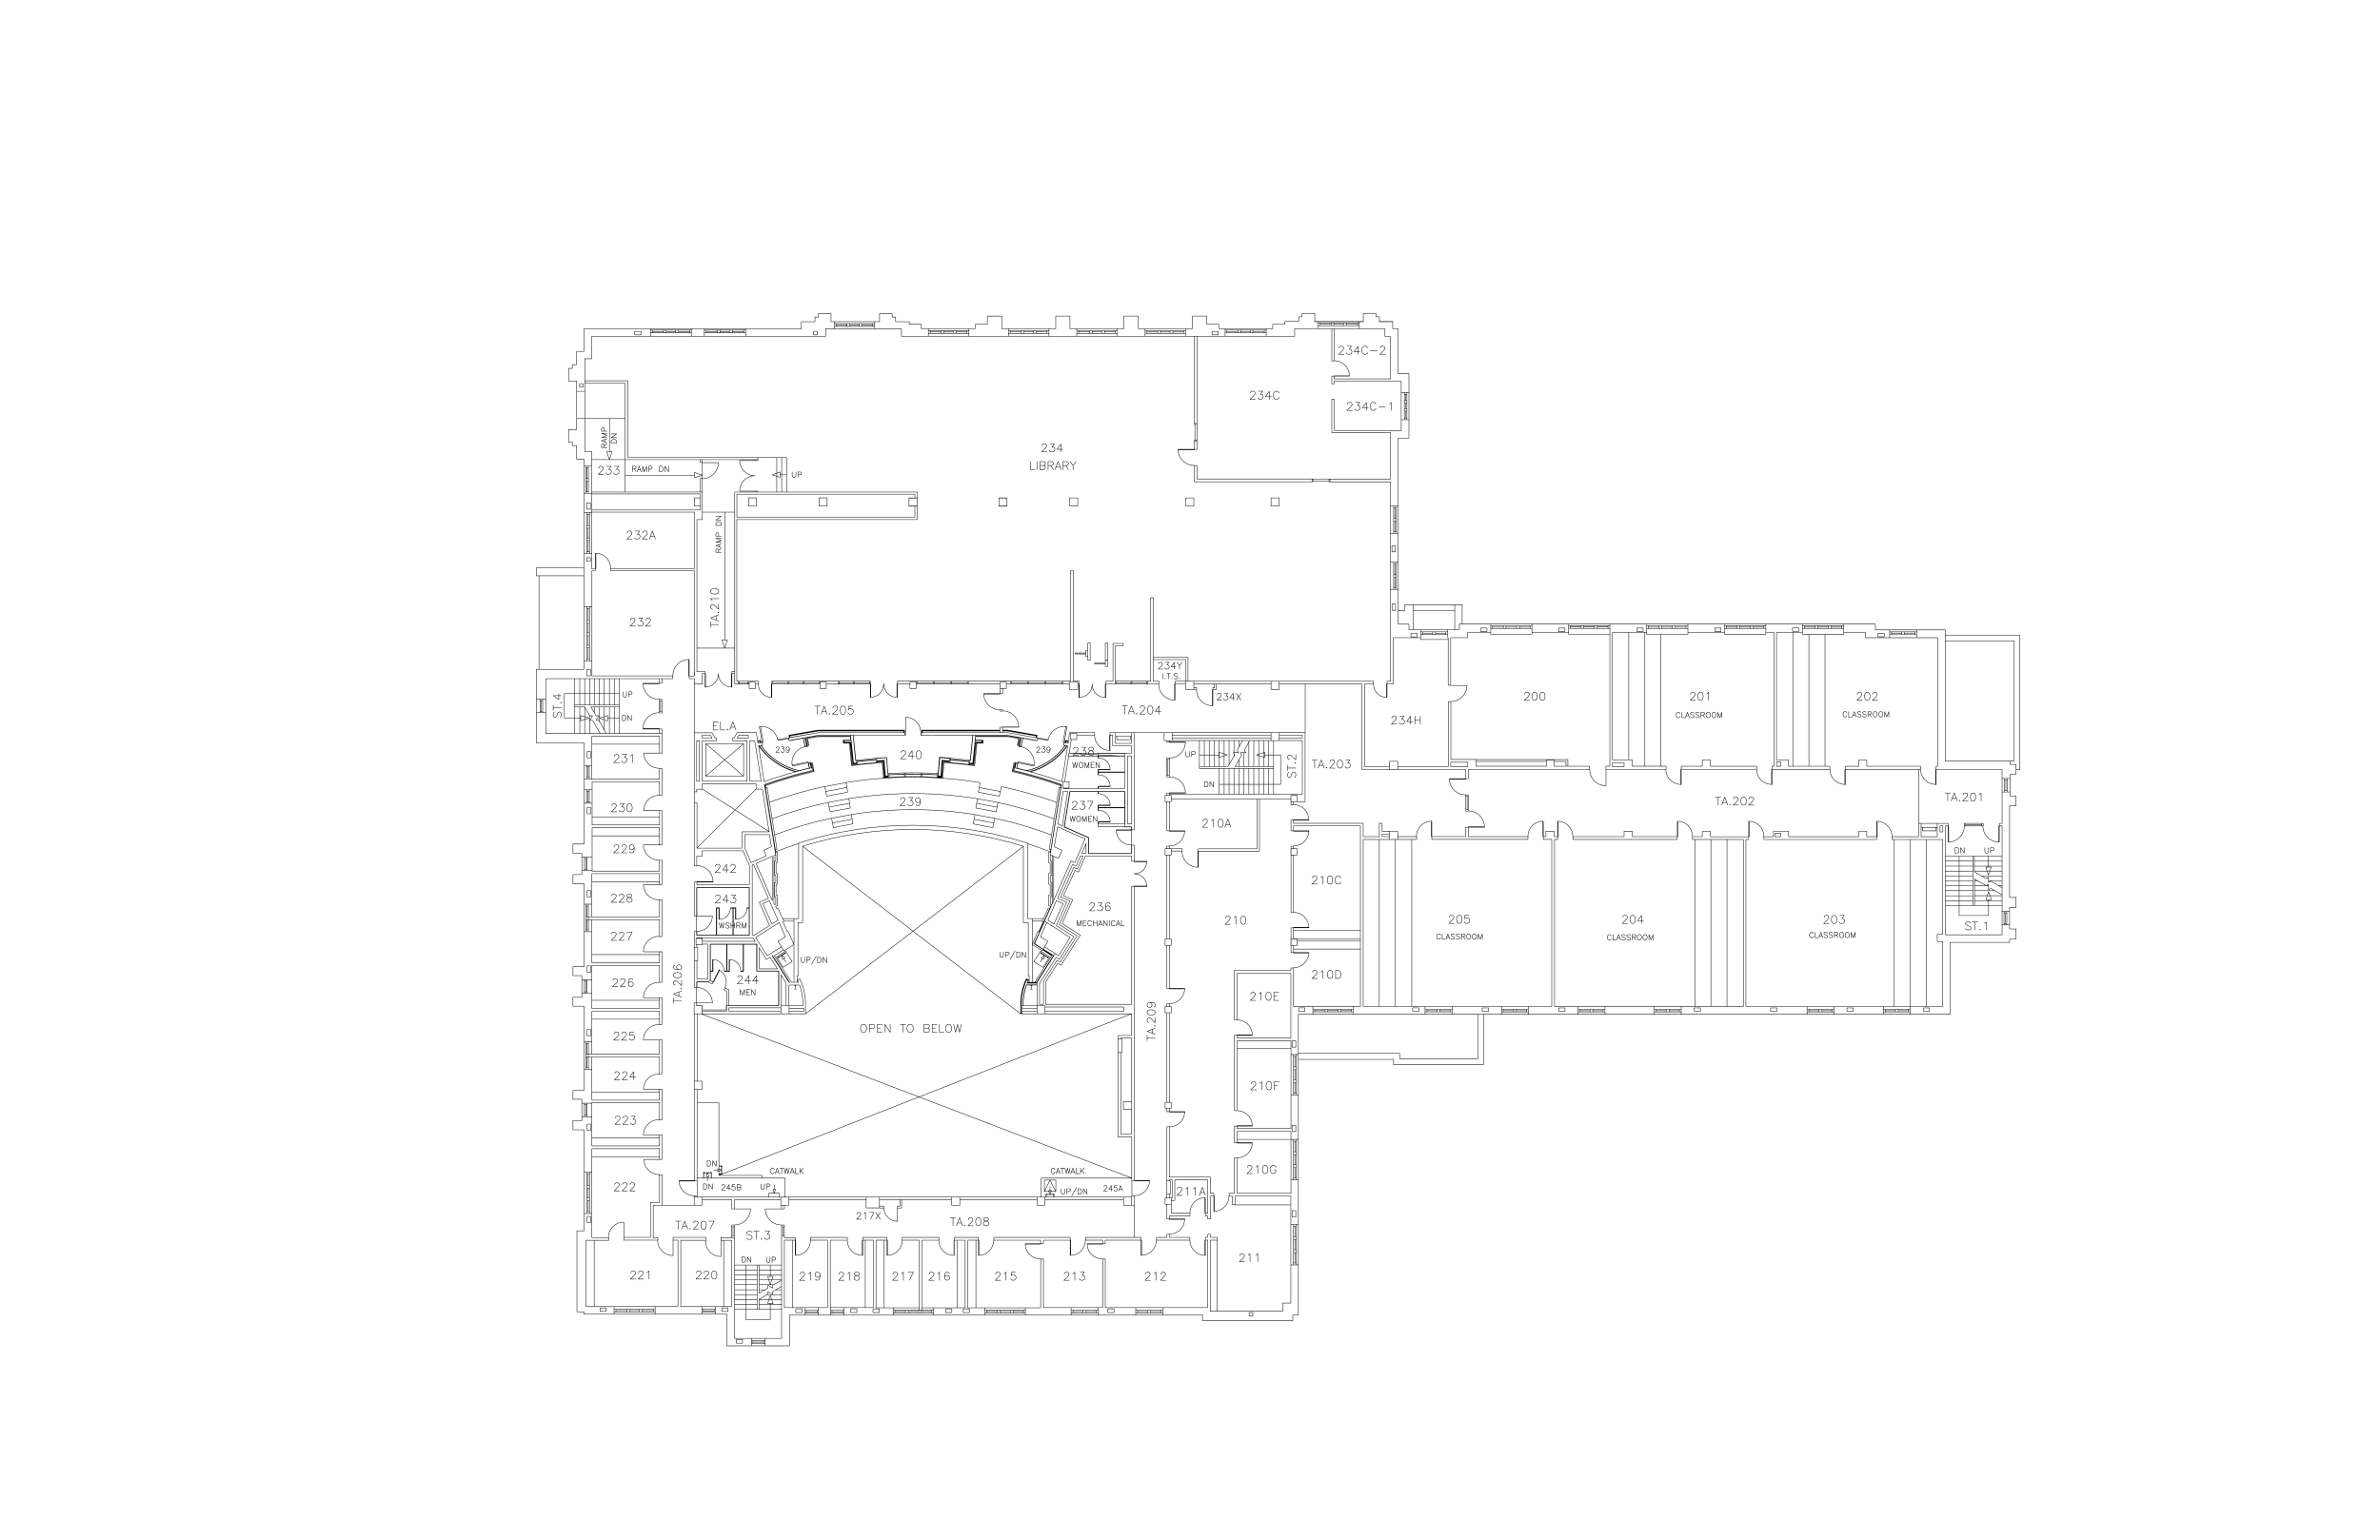 <?xml version="1.0" encoding="UTF-8"?>
<!-- Created with Inkscape (http://www.inkscape.org/) -->
<svg width="1632" height="1056" version="1.1" viewBox="0 0 1632 1056" xmlns="http://www.w3.org/2000/svg">
 <defs>
  <clipPath id="clipPath366751">
   <path d="m607 259h5544v9219h-5544v-9219"/>
  </clipPath>
 </defs>
 <path id="map" transform="matrix(0 -.16 -.16 0 1693.9 1086.9)" d="m3529 3926v-51m0 385v-301m8 301v-393m1257 4087v-19l-13 10v-5l-1-3-2-2-5-1h-3l-5 1-4 4-1 5v5l1 5 2 1 3 2m28 30v-19l-13 10v-5l-1-3-2-2-5-1h-3l-5 1-4 4-1 5v5l1 5 2 1 3 2m20 31h2l3-1 2-2 1-3v-7l-1-3-2-2-3-2h-3l-4 2-5 3-16 17v-23m50-423h-69m0 0.5c0-38.384 31.116-69.5 69.5-69.5m-0.5 69v-70m0 79h12m-139 0h58m69-9h12m-139 0h58m-484-36-5-1-4-5-1-9v-5l1-8 4-5 5-1h3l5 1 3 5 2 8v5l-2 9-3 5-5 1h-3m-38-6 3 1 5 5v-34m-45 26v2l2 3 2 2 3 1h7l3-1 2-2 1-3v-4l-1-3-4-5-16-16h23m-36 3-2-2 2-1 1 1-1 2m-32 8h17m-22-11 13 34 14-34m-53 34h23m-12 0v-34m-38-2994h-15v27h15v-27m23-299h-15v27h15v-27m0-334h-15v27h15v-27m0-335h-15v27h15v-27m0-334h-15v27h15v-27m-27-349v-177m37 65h-12m12-11h-12m12-46h-12m18-8h-43m31 54v-46m0 104v-47m0 104v-46m6-11h-12m12 11h-12m12 46h-12m18 8h-43m37 0v-177m-12 177v-177m-25 511v-177m37 65h-12m12-11h-12m12-46h-12m18-8h-43m31 54v-46m0 104v-47m0 104v-46m6-11h-12m12 11h-12m12 46h-12m18 8h-43m37 0v-177m-12 177v-177m-25 511v-177m37 66h-12m12-12h-12m12-46h-12m18-8h-43m31 54v-46m0 104v-46m0 104v-47m6-11h-12m12 11h-12m12 47h-12m18 7h-43m37 0v-177m-12 177v-177m-313 1016.5c0-38.384 31.116-69.5 69.5-69.5m-0.5 69v-70m-360.5-525c-38.384 0-69.5-31.116-69.5-69.5m69-0.5h-69m686 383h-12m12-12h-12m12-46h-12m6 46v-46m0 104v-46m0 104v-47m6-11h-12m12 11h-12m12 47h-12m18 7h-43m37 0v-177m-12 177v-177m-214 1510-1 1-1-1 1-1 1 1m18 9 2 2 1 4v4l-1 3-2 3h-2l-2-2-2-1-1-2-3-9-1-1-2-1h-4l-2 2-1 4v4l1 3 2 3m-1 8-1 1-1-1 1-1 1 1m21 22v-15m0 8h-23m2 14-1 1-1-1 1-1 1 1m21 10h-23m-62-334-29 19m29 0-29-19m29 33h-29m29 0-19 14v-21m19 45v-15l-11 8v-4l-2-4-5-1h-2l-4 1-3 3-2 4v4l3 6 3 1m16 26h2l3-1 2-4v-6l-1-3-1-1-3-1h-3l-3 1-4 3-14 14v-20m162 170-14 11m14 11-14-11h-15m29 22h-29m29 0-19 14v-21m19 46v-15l-11 8v-4l-2-3-1-1-4-2h-3l-4 2-3 2-1 5v4l1 4 2 1 2 2m17 26h1l3-2 1-1 2-3v-5l-2-3-1-1-3-2h-2l-3 2-4 2-14 14v-19m-87.541-145.01c-18.332 0.257-36.001-6.846-49.055-19.719s-20.403-30.441-20.403-48.775m0-0.5v-1 1m69-1v2l-69-2zm0 2-69-2v2zm23-9h-15m0 77h-8m8-70h-8m23-15h-23m-2241 1440-29 20m29 0-29-20m0 42 29-14v19m-6 23 6-6h-29m22 37h1l3-2 1-1 2-3v-5l-2-3-1-1-3-2h-3l-2 2-4 2-14 14v-19m48.5-98c-31.756 0-57.5-25.744-57.5-57.5m57-0.5h-58m66-11h27m-35 69h8m-8-58h8m-8-18h35m-27 18v-11m0 87v-18m-8-58v-18m0 94v-18m161 355-14-10m24 0-16 15m16 0h-24m24 19h-24v-13m8 33v-11m-8 14 24-9-24-9m24 43-24-5 24-6-24-5 24-6m0 41v-16m0 8h-24m8 24v-11m-8 15 24-9-24-9m18 22 2 1 2 2 2 3v4l-6 6-3 1h-6l-3-1-6-6v-4l2-3 2-2 2-1m8-1319-14-10m24 0-16 16m16 0h-24m24 18h-24v-13m8 33v-11m-8 15 24-9-24-9m24 43-24-6 24-5-24-6 24-5m0 41v-16m0 8h-24m8 24v-11m-8 14 24-8-24-9m18 22 2 1 4 4v5l-4 4-2 1-3 1h-6l-3-1-2-1-4-4v-5l4-4 2-1m-64 1352-1-3-1-2-3-1h-3l-2 1-1 2-1 3v10m0 0h23v-10l-1-3-1-2-3-1h-2l-2 1-1 2-1 3v10m11 10v11l-10 1 1-1 1-4v-3l-1-3-2-2-3-2h-3l-3 2-2 2-1 3v3l1 4 1 1 2 1m19 11h-23m23 0-16 11v-17m10 38h1l3-1 1-1 1-3v-4l-1-2-1-1-3-1h-2l-2 1-3 2-11 11v-16m4-1689v-11m-8 14 23-8-23-9m23 24v11l-10 1 1-1 1-3v-4l-1-3-2-2-3-1h-2l-4 1-2 2-1 3v4l1 3 1 1 2 1m19 11h-23m23 0-15 11v-16m10 37h1l2-1 1-1 1-2v-5l-1-2-1-1-2-1h-2l-3 1-3 2-11 11v-15m714 658-34-8 34-9-34-8 34-8m0 58-1 3-4 3-3 2-5 2h-8l-5-2-3-2-4-3-1-3v-7l1-3 4-3 3-2 5-2h8l5 2 3 2 4 3 1 3v7m0 36h-34v-20m0 51v-21m18 21v-13m-18 13h34v-21m-16 41-2-5-2-1-3-2h-5l-3 2-2 1-1 5v15h34v-15l-1-5-2-1-3-2h-4l-3 2-2 1-1 5v15m16 63-1 3-4 3-3 2-5 2h-8l-5-2-3-2-4-3-1-3v-7l1-3 4-3 3-2 5-2h8l5 2 3 2 4 3 1 3v7m0 39v-23m0 12h-34m0 77h34l-34-23h34m-34 55v-22m18 22v-13m-18 13h34v-22m-34 56h34v-14l-1-5-2-2-3-2h-5l-4 2-1 2-2 5v14m18 28-1 4-4 3-3 2-5 1h-8l-5-1-3-2-4-3-1-4v-6l1-3 4-4 3-1 5-2h8l5 2 3 1 4 4 1 3v6m45-676 718 934m-718-12 718-934m419-115-4 2-2 2-1 3v1l1 3 2 3 4 1h1l3-1 2-3 1-3v-1l-1-3-2-2-4-2h-6l-5 2-4 2-1 3v2l1 4 3 1m19 21v-13l-8 7v-3l-2-2-1-2-3-1h-2l-3 1-3 3-1 3v3l1 4 1 1 3 1m13 21h1l2-1 2-4v-4l-1-2-3-3h-2l-2 2-4 2-11 11v-16m16 1075-4 1-2 2-1 3v2l1 3 2 2 4 1h1l3-1 2-2 1-3v-2l-1-3-2-2-4-1h-6l-5 1-4 2-1 3v3l1 3 3 1m19 21v-12l-8 6v-3l-3-3-3-1h-2l-3 1-3 2-1 3v4l1 3 1 1 3 1m13 21h1l2-1 1-1 1-2v-5l-1-2-1-1-2-1h-2l-6 3-11 11v-15m-206-605-5 2-3 3-2 5v2l2 5 3 3 5 2h2l5-2 3-3 2-5v-2l-2-5-3-3-7-2h-8l-8 2-5 3-2 5v3l2 5 3 2m30 31v-18l-14 10v-5l-1-3-2-2-5-1h-3l-5 1-3 4-2 4v5l2 5 1 2 4 2m19 31h2l3-2 2-1 2-4v-6l-2-3-2-2-3-2h-3l-4 2-4 3-17 17v-23m236-56-2 5-5 3-8 2h-5l-8-2-5-3-2-5v-3l2-5 5-3 8-2h5l8 2 5 3 2 5v3m0 27h-35m35 0-23 16v-25m15 57h1l4-2 1-2 2-3v-7l-2-3-1-2-4-1h-3l-3 1-5 4-17 16v-23m-693-923h-23v-13m7 33v-11m-7 14 23-9-23-8m17 22 3 1 2 2 1 2v4l-1 3-2 2-6 2h-5l-4-1-2-1-2-2-1-3v-4l1-2 2-2 2-1m18 24h-23m0 24h23l-23-15h23m-16 35v-11m-7 14 23-9-23-9m12 39v-15m11 0h-23m23 15h-23m17 8 3 1 2 2 1 2v5l-1 2-2 2-6 2h-5l-4-1-2-1-2-2-1-2v-5l1-2 2-2 2-1m-5 36v-14m12 14v-9m-12 9h23v-14m-23 40h23l-23-8 23-9h-23m-377 154v-371m11 371v-337m0 1469v223m0 10v104m208-517h24l-24-16h24m-24 39h24v-8l-4-6-2-1-3-1h-6l-3 1-2 1-4 6v8m28 6-35 20m7 21h24v-10l-2-3-1-1-2-1h-3l-2 1-1 1-2 3v10m13 24h-17l-3-1-2-2-2-3v-3l2-3 2-2 3-1h17m-9 94 17 4-11-14zm-12-14 15 9m5-1021h23l-23-15h23m-23 38h23v-7l-1-4-2-2-2-1-4-1h-5l-6 2-2 2-1 4v7m28 7-36 20m8 21h23v-10l-1-3-1-2-2-1h-4l-2 1-1 2-1 3v10m12 24h-16l-4-1-2-2-1-4v-2l1-3 2-2 4-1h16m-25-162 11-15-17 5zm-18 4 15-9m-890 1413h23l-23-15h23m-23 38h23v-7l-1-4-2-2-2-1-3-1h-6l-3 1-2 1-3 2-1 4v7m-99-7h23l-23-15h23m-23 38h23v-8l-1-3-2-2-2-1-4-1h-5l-6 2-2 2-1 3v8m54-11 17-6-17-6zm-17-6h17m34-44-6-17-6 17zm-6 17v-17m-103-1567h23l-23-15h23m-23 38h23v-8l-1-3-2-2-2-1-3-1h-6l-3 1-2 1-3 2-1 3v8m28 7-35 20m7 21h23v-10l-1-4-1-1-2-1h-3l-3 1-1 1-1 4v10m12 24h-16l-3-1-3-3-1-3v-2l1-3 3-3 3-1h16m-8 58-17 6 17 6zm17 6h-17m1739-49v2l-11 2m11-3-12 1m214 1167-8 46-3-1 8-45m-29 116-2-1 2-2v-1h4v-1l4 1v1l4 1v4h-1m10-124h-1v4l4 1v1l4 1v-2l4 1v-1l1-2 1-1h-2m-20 118 1-5 68 12-1 5-68-12m12.174-67.285c34.856 7.718 58.905 39.662 56.685 75.293m-48.859-1189-8-45h-3l8 46m3-1-3 1m-8 5h-1v-4h4v-1l4-1v1l4-1v1l1 2 1 1h-2m2 0-1-1m-145.19 955.25c-16.372 70.348-36.607 139.74-60.614 207.86m63.014-204.29c-16.266 69.468-36.3 138-60.014 205.29m62.132-201.54c-16.233 69.508-36.378 138.04-60.341 205.28m70.43-191.46c-3.284 13.701-6.72 27.365-10.307 40.99m11.987-52.436c-16.183 69.356-36.238 137.75-60.071 204.87m155.97-192.81-3 18m-4-8 1 1v2h-1v-3m0 7 2-11 4 1-2 11-4-1m0.611 0.327c-7.338 36.146-41.633 60.265-78.131 54.947m11.52-75.274h-1v3h1v-3m-12 75-4-1 14-68 4 1-14 68m10-69 2-11-4-1-2 12h4m0-18-4 18m2-8-21-5m131 27-35-7m-75-16-20-5m130 27-35-7m-75-17-20-4m130 27-34-7m-76-17-31-6m141 29-34-7m-78-6-20-4m131 27-35-7m-76-14-21-5m131 27-34-7m1.103 195.69c-55.027-38.96-94.43-96.197-111.18-161.51m110.81 163.69c-54.874-38.576-94.473-95.182-111.9-159.95m113.65 151.38c-55.772-40.263-94.67-99.742-109.2-166.98m109.31 165.82c-55.985-40.597-94.794-100.63-108.82-168.35m33.228-49.802-34-7m144 29-34-7m-75-18-38-7m147 29-34-7m0-893-3-18m-4 8h1v-3h-1v3m0-7 2 11h4l-2-12-4 1m-77.52-54.274c36.498-5.317 70.793 18.802 78.131 54.947m6.389-185.67h-2l1 1 1 2v1l4-1v1l4-1v-1l4-1v-3h-1m-84 207-1 1v-3h1v2m-12-75-4 1 14 68 4-1-14-68m10 69 2 11-4 1-2-11 4-1m0 18-4-17m-36 15 2 9m-60.301-208.53c23.158 65.553 42.823 132.29 58.913 199.92m37.388-7.391-21 4m130-26-34 7m-75 16-20 4m130-26-35 6m-75 17-20 4m130-26-34 7m-76 16-31 7m141-29-34 7m-78 5-20 4m130-26-34 7m-76 14-21 4m131-26-34 7m-110.08-34.188c16.752-65.309 56.154-122.55 111.18-161.51m-112.27 157.77c17.425-64.773 57.024-121.38 111.9-159.95m-107.45 175.55c14.497-67.082 53.253-126.45 108.83-166.71m-108.35 169.24c13.999-67.564 52.666-127.49 108.46-168.08m-181.23 16.886 1 9m10.007-10.488c24.236 68.374 44.669 138.04 61.207 208.67m33.786-7.18-34 7m144-28-34 6m-75 18-38 7m147-28-34 6m-97 13-11 2m-60.009-203.85c23.942 67.178 44.074 135.65 60.3 205.1m-1.144-54.377c3.585 13.618 7.019 27.275 10.302 40.969m-9.335-41.224c3.587 13.625 7.023 27.289 10.307 40.99m-58.391-193.42c23.771 66.941 43.784 135.16 59.946 204.33m-1017-27.521v-1h-1v1m113.84-24.686c-35.06 16.681-73.471 25.119-112.29 24.669m85.05-25.537c-28.514 10.304-58.695 15.215-89.004 14.483m89.986-13.775c-28.809 10.502-59.331 15.513-89.986 14.776m111.23-15.945c-34.853 15.996-72.892 23.844-111.23 22.947m112.77-22.558c-35.284 16.404-73.872 24.464-112.77 23.558m114.96-23.114c-34.702 16.352-72.662 24.614-111.02 24.166m-1.535 923.02v0m-2-926v2h-33v-5m35 6h-36v-6m36 7h-37v-7h35m2 929h1v0m-27 7h12v63m14-70h-37v7m11-936h-11m38.548 929.02c38.823-0.45 77.234 7.988 112.29 24.669m-5.842 9.314 5-10m-15-976h-1m9-3 3 7m-2-7 3 7m-2-8 4 9m-4-10 5 10m-4.666-9.615c-3.431 1.628-6.899 3.176-10.402 4.643m9.979-3.338c-4.388 2.062-8.837 3.994-13.34 5.793m-10.571-22.483v8-3l-1-1h-13l-1 1v3-8 3l1 1h13l1-1v-3m0 1019v-7 2l-1 1h-13l-1-1v-2 7-3l1-1h13l1 1v3m-86.407-35.929c30.309-0.732 60.491 4.179 89.004 14.483m11.334 4.418c3.503 1.467 6.971 3.015 10.402 4.643m652.67-837.62 16 84m4-88 16 84m4-88 16 85m12-91 16 87m4-91 16 87m4-91 16 88m11-94 17 90m3-95 17 92m-116 18-40 7m108-18-40 7m109-18-41 7m-112-70-40 8m108-22-40 8m304-310-10 1 2 14m6-5-1-10m3 11-2-11m3 12-2-12m3 13-2-13m-9 11 7-1m-6 3 8-2m-8 3 9-2m-9 3 10-2m-2 1319-10-2 2-13m7 5-2 9m3-10-2 10m3-11-2 12m3-13-2 13m-8-11 7 1m-7-2 8 1m-8-2 9 1m-9-2 10 1m-97-499-8 86m28-84-11-1m-6-1h-3m12 88h-1l-10-1m2-87-9 87-2-1m28-80-17-2m18-2-18-2m-8 83 17 2m-18 2 18 1m3.723-81.845c-2.259 26.296-4.891 52.559-7.893 78.781m5.9-78.866c-2.258 26.287-4.887 52.54-7.887 78.752m15.156-82.822-9 86m0.122 0.593c-0.113 0.708-0.236 1.413-0.37 2.117m-0.689-1.544c-0.185 1.088-0.376 2.175-0.574 3.261m-9.78-4.672c-0.642 4.643-1.299 9.284-1.97 13.923m1.363-14.348c-0.672 4.879-1.361 9.756-2.065 14.63m0.53-14.72c-0.728 5.314-1.476 10.626-2.242 15.935m-5.229-15.89c-1.027 7.589-2.098 15.172-3.214 22.749m9.185-22.819c-0.751 5.734-1.554 11.46-2.411 17.178m-0.25-17.337c-0.864 6.659-1.802 13.308-2.812 19.946m0.408-502 8 86m20-1h-11m-6 1h-3m21.768-1.543c1.299 14.346 2.424 28.707 3.373 43.08m-5.141-42.537 3 41m-14-41 3 32m-4-32 3 31m-4-30 2 29m-9-29 2 22m4-22 2 28m-5-28 2 25m7-113h-1l-10 1m2 87-9-86h-2m28 81-17 1m18 2-18 2m-8-82 17-2m-18-2 18-2m-4.169 5.065c3.002 26.222 5.633 52.485 7.893 78.781m-9.88-78.667c3 26.212 5.629 52.466 7.887 78.752m-1.73-83.931 9 86m-9.249-87.71c0.134 0.704 0.258 1.41 0.37 2.117m-1.634-2.834c0.198 1.086 0.389 2.173 0.574 3.261m-12.325-13.512c0.671 4.639 1.328 9.28 1.97 13.923m-2.672-14.205c0.704 4.874 1.393 9.751 2.065 14.63m-3.778-15.845c0.767 5.309 1.514 10.621 2.242 15.935m-10.685-21.794c1.115 7.577 2.186 15.16 3.214 22.749m3.56-18.109c0.857 5.719 1.66 11.445 2.411 17.178m-5.473-19.788c1.011 6.638 1.948 13.287 2.812 19.946m10.596 107.06v0m-631-450 13-6m-14 4 14-6m231 4 11-2-11 2m11-4-11 2m470-58 1 5 68-12-1-5-68 12m68.86-6.008c2.22 35.631-21.83 67.575-56.685 75.294m-159.17 541.71 16-1m-16 5 17-1m-3-70-16 2m-1-4h-3m-0.856-20.245c0.518 6.943 0.965 13.891 1.342 20.843m19.514-2.598-17 2m85-9-78 7m79-5-86 7m74-18-68 5m67-6-68 6m66-7-67 5m60-12-68 6m74 0-68 5m65-8-68 6m7.162 6.291c0.253 3.894 0.494 7.789 0.722 11.685m-1.788-12.665c0.278 4.24 0.541 8.482 0.79 12.724m-1.856-13.703c0.307 4.644 0.597 9.29 0.868 13.936m-2.92-15.211c0.334 5.031 0.646 10.063 0.939 15.096m-3.122-17.701c0.404 5.957 0.78 11.915 1.126 17.875m13.08 104.67h1m-1 1h-1m133-274 1 3m0 2h1m-1-31h13m-12 1h12m-11 2h9m-8 1h8m-7 1h7m-11 26v-31m1 32v-31m1 32v-30m1 31v-30m1 31v-30m7 29v-31m2 30v-33m-14 573 1-3m0-2h1m33-537v13l-107 11m-2-1 109-11m-21-10 21-2m-120 13 97-10 23-2m-121 11 90-9m-92 8 91-9m-99 3 96-10m-92 13 93-10m-90 12 91-9m-62 381-3 44m2-43-3 42m-8-32-3 31m2-30-3 30m1-29-2 29m-5-23-2 22m8-27-2 28m-1-26-2 25m-373-738-2-8m-351 53 42-19m-43 17 42-19m-43 18 43-19m-118 4-24-38m25 37-24-38m22 40-25-38m202 15-3-8m245 5v-4l-1-5m-340 1130 42 18m-120-2-25 39m202-16-2 5 13 6v-7m231 4-1 4m13-7-2 9m-10-10v4m0 2 11 1-11-1m288 45v3-2m-12 0 1-9m4 10-14-3m21 1-11-2m11 4-12-2m225-666v-4h9v4h-9m0 69v-4h9v4h-9m-12-507-10-57m9 57-10-57m23 124-22-124m12 1 7-1m-7 0 8-1m-8 0 9-2m-10 1 11-2m-797 1086v-44m11-20v69m246 29v6m-7-12v5m46 1h-39m39-6h-46m-53 6v6m7-12v5m-39 1v6m-7-12v5m39 1h-32m39-6h-46m92 5h-46m-99 1v6m7-12v5m-40 1v7m86-8h-46m-7 1h-33m40-6h-47m132 12h60m-152 0h60m92-1183v-6m-7 13v-6m46-1h-39m39 7h-46m-53-7v-6m7 13v-6m-39-1v-6m-7 13v-6m39-1h-32m39 7h-46m92-6h-46m-99-1v-6m7 13v-6m-40-1v-7m-7 14v-11m93 5h-46m-7-1h-33m40 7h-47m132-13h60m-152 0h60m-400 1088v4h-27m256-24v20m17-3v20m-17-37h327m-310 17h323m-569 3h229m-256 17h273m-246-1004v-4h-27m846 1131-3-1m213-901v-137m-3 137v-137m3 0-8-47m5 47-8-46m-937-126-1-1v0m-2 0 1-1m2 3-2 1v0l-1-2v0m3 0v0m0-2 1 2m-2-1v0m-2 0 1-1m-1 2v0m0 2-1-2m2 2v0m2-1-1 1m1-2v0m0 1 17 26m-18-25 16 26m3 0 1 2m-4-1 2-1v0m-1 1v0m0 2-1-2m4 1-2 1v0m1-1v0m0-2 1 1m-2-1v0m-2 0 2-1m-1 2v0m0 2-1-1m2 1v0m2 0-2 1m1-2v0m-17-38-45 28 24 40 46-29-25-39m9-11-118 75m115-80-115 73m146-24-2 1m8-12-17 10m83 19-56 24m154-68-55 25m-46 12-50 23m149-66-56 25m-93 41-21-33m18 41-27-43m201-43 15-6h189l3 6m-207 0h207m-391 33-16 10m79 11 3 8m39-27 4 8m573-79-265 42m266-35-265 42m-456 1178-114-73m115 81-115-73m218 6-56-25m154 68-55-25m-99-43-27 43m743-447-3-1m77 140 107 11m-708 347h189m-204-7h207m-326-57 1-4m41 22 2-4m614.49-446.6c-0.377 6.952-0.824 13.9-1.342 20.843m195.86-91.245v370l-22 124m22-903v336m11-347h-11v-21l-22-125m11-2 22 126m-23-125 22 125m-23-123 22 123m-23-122 21 122m4 33h-11m7 333h-7m9 1h-9m10 1h-10m11-335v336h-11m11-369v22m-1 11v335m0-368v22m-1 11v334m0-367v22m-2 11v333m0-366v22m0 424h-7m9-2h-9m10-1h-10m11-1h-11m-21 491 7 1m-7 0 8 2m-8-1 9 2m-10-1 11 2m22-125v-371m-1 371v-370m-1 370v-369m-2 369v-367m-18 492 22-125m-23 124 22-124m-23 123 22-123m-23 121 21-121m-1089-939v45m1-45v46m7-46v43m2-43v43m1-43v42m1-42v41m-12 1022v-45m12 35v-30m0 40v-2m1059-260v-13m-797-810v43m-6 38v-21m17 3v-69m-17 87h327m-310-18h323m-569-3h229m-256-17h273m286.58-76.732c12.634 32.154 24.228 64.706 34.766 97.607m430.65 789.13h13m-12-1h12m-11-1h9m-8-1h8m-7-1h7m-11-27v31m1-31v30m1-31v30m1-32v31m1-31v30m7-30v32m2-30v32m18-30v136m-3-137v137m-219 227-265-42m266 35-265-42m-462-6-1 2v0m-1 0-1-1v0m0-1 1-1v0m2 0-2-1m2 2v0m0 2 1-2m-2 2v0m-1 0-1-1v0m0-3-1 2m2-1v0m2 0-1-1m1 2v0m0-1 17-26m-18 25 16-26m3 1 1-2m-2 1v0m-2 0 2 1m-1-2v0m0-2-1 2m2-1v0m2 0-2-1m1 2v0m0 2 1-2m-2 1v0m-2 0 2 1m-1-2v0m0-2-1 2m2-1v0m2 0-2-1m1 2v0m-17 37-45-28 24-39 46 28-25 39m43-1149-10 6-28-46m9-6 29 46m-37 1166-1 1m942-198-8 47m5-47-8 47m-1952-1056v2h-5v-1m3 1v30m-3 0v1m5-1v2m0-34v2m0 30h-5m2-30v30m3-32v2m-14-1h14m-14-1h14m0 33h-14m14 1h-14m99 1388h2v5h-1m1-3h31m0 3h1m-1-5h2m-35 0h2m31 0v5m-25 41v2h-5v-1m2 1v30m1-30v30m-3 0v1m5-1v2m0-34v2m-26-1h26m-26-1h26m0 32h-5m5 1h-26m26 1h-26m20-77h31m0-3h2m-35 0h2m-1 14v-14m-1 14v-14m34 0v14m1-14v14m1668-795h16m-16-4h17m151 427-2 11m-1875 176h-12m1790-401 109 11m-21 10 21 2m-120-14 97 10 23 3m-121-12 90 9m-92-8 91 10m-99-4 96 10m-92-12 93 9m-90-12 91 10m-431.65 223.13c-10.537 32.9-22.132 65.453-34.766 97.607m-297.58-1152.7-6-10m-1153 11 49-24-49-25m49 49v-49h-49v49h49m20 1395v-185m1723-544-16-1m16 5-17-1m85 8-78-7m79 6-86-7m74 18-68-6m67 7-68-6m66 7-67-6m60 12-68-6m71 8v0m3-7-68-6m65 8-68-5m-38-503-40 9m-27.834-246.05c28.01 77.624 50.697 157.07 67.905 237.78m-138.29-226.44c29.025 78.568 52.36 159.12 69.825 241.04m-139.45-230.23c30.161 79.596 54.221 161.37 71.97 244.62m-40.126 690.29 16-83m4 87 16-84m4 88 16-85m12 91 16-86m4 91 16-88m4 92 16-89m11 95 17-90m3 94 17-91m4 95 17-92m-137-22-40-6m108 17-40-6m109 17-41-6m-112 69-40-8m108 23-40-9m108 23-41-8m-1626 462h312v93m416-394h-35v35h35v-35m0-1097h-35v34h35v-34m-35 98v-64m11 64v-64m24 64v-64m-12 64v-64m-23 1e3v63m11-63v63m24-59v59m1170-495v370m-11-374v373m0-481v-10m11 122h-11m11.542-68.993c17.271-0.257 33.923 6.424 46.227 18.547 12.304 12.122 19.232 28.673 19.232 45.946m-66-0.5h66v1-1m-77-107v39h11m-54 686-2 13m13-10-2 12m45-258-21 124m-3-59-10 56m23-122-22 123m22-799v185m-32-565-2-14m-9 16-3-14m57 626v-368l-22-125m-12-1v-1m-196.93 911.27c-17.208 80.709-39.895 160.15-67.905 237.78m-0.556-252.37c-17.465 81.917-40.8 162.47-69.825 241.04m2.342-255.43c-17.738 83.196-41.778 164.92-71.913 244.47m253.67-487.74c-0.228 3.896-0.469 7.791-0.722 11.685m-0.276-11.743c-0.248 4.242-0.512 8.483-0.79 12.724m-0.198-12.956c-0.272 4.646-0.561 9.292-0.868 13.936m-25.766-406.67c30.315 189.8 30.315 383.21 0 573m-69.124-561.96c29.147 182.48 29.147 368.44 0 550.92m-68.136-540.04c27.995 175.28 27.995 353.88 0 529.16m172.62-227.47c-0.445 21.981-1.284 43.953-2.519 65.904m1.593-136.23c0.204 11.248 0.304 22.499 0.301 33.749m0.699-33.767c0.401 22.158 0.401 44.321 0 66.479m-2.593-136.25c1.234 21.951 2.074 43.922 2.519 65.904m1 74.237c-0.445 21.993-1.285 43.976-2.52 65.939m2.896-103.6c0 11.262-0.097 22.525-0.301 33.786m-2.595-136.33c1.235 21.963 2.075 43.946 2.52 65.939m-13.694-68.87c4.093 70.607 4.093 141.39 0 212m15.949-213.28c4.161 71.46 4.161 143.1 0 214.56m-13.963-0.933c-0.292 5.034-0.605 10.066-0.939 15.096m-1.058-15.27c-0.346 5.96-0.721 11.918-1.126 17.875m-281.35-614.7c102.08 319.13 102.08 662.16 0 981.29m-13.332-963.73c95.854 308.1 95.854 638.05 0 946.16m475.89-877.58v133m-827 1004h23l-23-9 23-9h-23m12 33-12-7m0 15h23v-10l-1-3-1-1-3-1h-2l-2 1-1 1-1 3v10m0 24v-15m11 0h-23m23 15h-23m19 8 3 2 1 3v5l-1 3-3 2h-2l-2-1-1-1-1-2-2-7-1-2-4-2h-3l-2 2-1 3v5l1 3 2 2m20 28-23-6 23-5-23-6 23-5m-310-117h24l-24-15h24m-24 36v-14m13 14v-9m-13 9h24v-14m-24 41h24l-24-9 24-9h-24m744-1495h23l-23-15h23m-23 36v-14m12 14v-9m-12 9h23v-14m-23 40h23l-23-9 23-8h-23m23 36-1 2-2 2-2 1-3 2h-6l-3-2-2-1-3-2-1-2v-4l1-3 3-2 2-1 3-1h6l3 1 2 1 2 2 1 3v4m0 34-23-5 23-6-23-5 23-6m207-89h24l-24-15h24m-24 36v-14m13 14v-9m-13 9h24v-14m-24 40h24l-24-9 24-8h-24m24 36-4 4-2 1-3 2h-6l-3-2-2-1-4-4v-4l2-3 2-2 2-1 3-1h6l3 1 2 1 2 2 2 3v4m0 34-24-5 24-6-24-5 24-6m-380.54-447.01c-18.332 0.257-36.001-6.846-49.055-19.719s-20.403-30.441-20.403-48.775m0-0.5v-1 1m69-1v2l-69-2zm0 2-69-2v2zm10-2h-10m10 69h-10m10-69v-252m-10 252v-262m10 10h213m-223-10h223m1447 786-17 13m17 13-17-13h-18m18 31-18-11m0 23h35v-15l-2-5-2-2-3-1h-3l-4 1-1 2-2 5v15m-7 30v-17m-11 22 35-14-35-13m18 45-18-12m0 23h35v-15l-2-5-2-1-3-2h-3l-4 2-1 1-2 5v15m0 20-2-5-1-2-4-1h-4l-4 1-1 2-2 5v15h35v-15l-2-5-2-2-3-1h-3l-4 1-1 2-2 5v15m17 13h-35m35 28h-35v-20m-1063-2926h23l-23-9 23-8h-23m23 36-1 2-2 2-2 1-4 1h-5l-6-2-2-2-1-2v-5l1-2 2-2 6-2h5l4 1 2 1 2 2 1 2v5m0 24-1 2-2 3-2 1-4 1h-5l-6-2-2-3-1-2v-4l1-3 2-2 6-2h5l4 1 2 1 2 2 1 3v4m-11 21-12-8m0 16h23v-10l-1-3-1-2-2-1h-2l-3 1-1 2-1 3v10m8 7 2 3 1 3v4l-1 4-2 2h-2l-3-1-1-1-3-9-1-2-3-3h-4l-2 3-1 3v4l1 4 2 2m17 6 2 3 1 3v4l-1 4-2 2h-2l-3-1-1-1-3-9-1-2-3-3h-4l-2 3-1 3v4l1 4 2 2m5 19v-11m-8 14 23-9-23-9m23 33h-23v-13m18 21 2 1 2 2 1 2v5l-1 2-2 2-2 1-4 1h-5l-6-2-2-2-1-2v-5l1-2 2-2 3-1m-3-877h23l-23-9 23-9h-23m23 37-1 2-2 2-2 1-3 1h-6l-3-1-2-1-3-2-1-2v-5l1-2 3-2 2-1 3-1h6l3 1 2 1 2 2 1 2v5m0 24-1 2-2 2-2 1-3 1h-6l-3-1-2-1-3-2-1-2v-5l1-2 3-2 2-1 3-1h6l3 1 2 1 2 2 1 2v5m-11 21-12-8m0 15h23v-10l-1-3-1-1-2-1h-2l-4 2-1 3v10m8 8 2 2 1 4v4l-1 3-2 2h-2l-2-1-3-3-2-7-1-2-1-1-2-1h-3l-3 2-1 4v4l1 3 3 2m16 7 2 2 1 4v4l-1 3-2 3h-2l-5-5-3-9-1-1-2-1h-3l-3 2-1 4v4l1 3 3 3m4 18v-11m-8 15 23-9-23-9m23 33h-23v-13m18 21 2 1 2 2 1 2v5l-1 2-2 2-2 1-3 1h-6l-3-1-2-1-3-2-1-2v-5l1-2 3-2 2-1m-952-19h23l-23-8 23-9h-23m23 36-1 2-3 3-2 1-3 1h-6l-3-1-2-1-2-3-1-2v-4l1-2 2-3 2-1 3-1h6l3 1 2 1 3 3 1 2v4m0 24-1 3-3 2-2 1-3 1h-6l-3-1-2-1-2-2-1-3v-4l1-2 4-4 3-1h6l3 1 2 2 3 2 1 2v4m-11 21-12-7m0 15h23v-10l-1-3-1-1-3-1h-2l-2 1-1 1-1 3v10m7 8 3 2 1 3v5l-1 3-3 2h-2l-2-1-1-1-1-2-2-7-1-2-4-2h-3l-2 2-1 3v5l1 3 2 2m16 7 3 2 1 3v5l-1 3-3 2h-2l-2-1-1-1-1-2-2-7-1-2-4-2h-3l-2 2-1 3v5l1 3 2 2m4 19v-11m-7 14 23-9-23-8m23 33h-23v-14m17 21 2 1 3 3 1 2v4l-1 2-3 3-2 1-3 1h-6l-3-1-2-1-2-3-1-2v-4l1-2 2-3 2-1m-15 705h23l-23-9 23-8h-23m23 36-1 2-2 2-6 3h-5l-6-3-2-2-1-2v-4l1-3 2-2 2-1 4-1h5l4 1 2 1 2 2 1 3v4m0 24-1 2-2 3-2 1-4 1h-5l-4-1-2-1-2-3-1-2v-4l1-2 2-3 2-1 4-1h5l4 1 2 1 2 3 1 2v4m-11 21-12-8m0 16h23v-10l-1-3-1-2-2-1h-3l-2 1-1 2-1 3v10m8 7 2 3 1 3v4l-1 4-2 2h-2l-3-1-1-1-3-9-1-2-3-3h-4l-2 3-1 3v4l1 4 2 2m17 6 2 3 1 3v4l-1 4-2 2h-2l-3-1-1-1-3-9-1-2-3-3h-4l-2 3-1 3v4l1 4 2 2m5 19v-11m-8 14 23-9-23-9m23 33h-23v-13m18 21 2 1 2 2 1 2v5l-1 2-2 2-2 1-4 1h-5l-4-1-2-1-2-2-1-2v-5l1-2 2-2 2-1m-2 570h23l-23-9 23-9h-23m23 36-1 3-2 2-2 1-3 1h-6l-6-2-2-2-1-3v-4l1-2 2-2 3-2 3-1h6l3 1 4 4 1 2v4m0 25-1 2-2 2-2 1-3 1h-6l-6-2-2-2-1-2v-5l1-2 2-2 6-2h6l3 1 2 1 2 2 1 2v5m-11 20-12-7m0 15h23v-10l-1-3-1-1-2-1h-2l-4 2-1 3v10m8 8 2 2 1 3v5l-1 3-2 2h-2l-2-1-3-3-2-7-1-2-1-1-2-1h-4l-2 2-1 3v5l1 3 2 2m17 7 2 2 1 3v5l-1 3-2 2h-2l-2-1-3-3-2-7-1-2-1-1-2-1h-4l-2 2-1 3v5l1 3 2 2m5 19v-11m-8 14 23-8-23-9m23 33h-23v-13m18 20 4 4 1 2v4l-1 3-2 2-2 1-3 1h-6l-6-2-2-2-1-3v-4l1-2 2-2 3-2m-1078 2889h23v-10l-1-3-1-1-2-1h-3l-4 2-1 3v10m12 24h-16l-3-1-3-2-1-3v-2l1-4 3-2 3-1h16m15-1575h-65m65 1863h-65m2939-14h69v465m-69-465v465m121-3163h12m-12 77h12m238 493v11m-77-11v11m-130 2270h24l-24-16h24m-24 39h24v-8l-4-6-2-1-3-1h-6l-3 1-2 1-4 6v8m0 46h24v-10l-2-3-1-1-2-1h-3l-2 1-1 1-2 3v10m-11 26h24l-24-8 24-9h-24m8 37v-11m-8 14 24-8-24-9m13 30-13-8m0 15h24v-10l-2-3-1-1-2-1h-2l-2 1-1 1-1 3v10m-28-265v297m0-331-11 34h23zm-776-1652v9h25v-9h-25m10 9v46h4v-46m-31-19v10h74v-10h-74m-16-65v46h4v-46m12-10v10h74v-10h-74m-27 0v10h26v-10h-26m969-374h69m-68-9h68m-243-497v-69m9 69v-69m561-220h1l4-1 1-2 2-3v-7l-2-3-1-2-4-1h-3l-3 1-5 4-17 16v-23m15 64v-29m12 41 3 1 3 4 2 3v7l-2 3-3 3-3 2-5 2h-9l-5-2-3-2-3-3-2-3v-7l2-3 3-4 3-1m27 41h-35m35 0-23 17v-25m23 54v-18l-13 10v-5l-2-3-2-2-5-2h-3l-5 2-3 3-2 5v5l2 5 1 2 4 2m20 31h1l4-2 1-1 2-4v-6l-2-4-1-1-4-2h-3l-3 2-5 3-17 17v-23m-2326 1214-17-39m22 27-17-39m-448 116v-369m346 298 102-45m-350 125 91-58-9-14 114-72 48 76 101-45m-267 52-9-14 130-83 49 78m-346 71h95l81-52m-176 61h98m815-104v19m-152-5-46-104m-79 14v-198m-176 304 127-56-7-15 56-25m-171 84 109-49-7-15m0 0 69-30m277 66-152 24m152-14-148 23m-522 1299h-91v-78l50 32m-207-38h148m-148-9h133m130 103h-115v-94m-81 235-6-11m14 6-8-16m34 68-9 4m-17-56-8 5m8.388-3.604c13.434-7.001 29.117-8.314 43.528-3.644 14.411 4.67 26.344 14.931 33.118 28.481m-0.035-1.232 1 1-1-1m-51 27-1-2 53-24zm-1-2 53-24-1-2zm-124-66h14v-223m117 302-6-11m1 23-10-19m-92-72h67m-91 10h85m-96-1736-693 1769m693 78-705-1848m2881 930h-48m99 0h-16m-83 0v763h99m0-763v763m-660 171v-162m732-271h23v-9l-1-4-1-1-2-1h-4l-2 1-1 1-1 4v9m12 25h-16l-4-1-2-3-1-3v-2l1-3 2-3 4-1h16m53 874v-142m176 206v-33m117 33v-33m-117 0v-173m162 173v-185h-329m318 12h-327m94 36v24l16-24v24m-39-24v24h8l3-2 4-4 1-3v-6l-1-3-4-4-3-2h-8m51 42v23h9l4-1 1-1 1-3v-3l-1-2-1-1-4-1h-9m-27-11v23l9-23 9 23v-23m-38 7h11m-14-7 9 23 9-23m-30 12 8-12m-16 0v23h10l3-1 1-1 2-3v-2l-3-3-3-1h-10m-18-23h142m-176 0 34 12v-23zm0-67h-139m148-569v557m-90-319v9m69-9v9m12-247v569m-139-331v473m-86-439v439m0-612h-737m737 139v-139m160-194v-28m0 62 12-34h-23zm-194 218v23l16-23v23m-39-23v23h8l3-1 2-3 2-2 1-3v-6l-1-3-4-4-3-1h-8m-46 0v23h10l3-1 2-4v-3l-1-2-1-1-3-1h-10m-26-11v23l8-23 9 23v-23m-37 7h11m-14-7 8 23 9-23m-30 12 8-12m-15 0v23h10l3-1 2-4v-2l-1-2-1-1-3-1h-10m-376-27h548m-583 0 35 12v-23zm1135 600v-173m-292 142v31h398m-572-1425v683m0 12v87m4-87v65m131-65v65m13-77h-9v12h-4v-12h4m-139 0v12h4v-12h-4m0-123h148m-148 21h148m-148 21h148m0 81v-123m-78 135.5c0 36.175-29.325 65.5-65.5 65.5m131 0c-36.175 0-65.5-29.325-65.5-65.5m-987-1732.5h-35m35 0-23 17v-25m23 48-1 5-5 3-9 2h-5l-8-2-5-3-2-5v-3l2-5 5-3 8-2h5l9 2 5 3 1 5v3m-8 41h2l3-1 2-2 1-3v-7l-1-3-2-2-3-1h-4l-3 1-5 3-17 17v-23m4 36-2 2-2-2 2-1 2 1m8 32v-17m-12 22 35-14-35-13m35 53v-23m0 11h-35m-135 1570-155-24m211 33v82m-57-1416-154 25m-1747 1227-17 6 17 5zm17 6h-17m-17-23v46m65-70v377m-65-353h-16 16m0 46h-16m0-70h81m1028 355h-27v27h27v-27m-1109-1452h81v-389m1610 1864h-195m549-3077v-23m16 0h-34m34 23h-34m34 19h-34m34 0-23 16v-25m23 55v-18l-13 10v-5l-2-4-1-1-5-2h-4l-5 2-3 3-1 5v5l1 5 2 1 3 2m20 31h2l3-1 2-2 1-3v-7l-1-3-2-2-3-1h-4l-3 1-5 4-16 16v-23m667.54 3369c17.271-0.257 33.923 6.424 46.227 18.547 12.304 12.122 19.232 28.673 19.232 45.946m0-0.5v1-1m-66 1v-2l66 2zm0-2 66 2v-2zm0 2v15m2-15h-11v15m9-80h-9m146-170v-17m-11 21 35-13-35-13m26 55h2l3-2 2-2 2-3v-7l-2-3-2-2-3-1h-3l-4 1-5 4-16 16v-23m35 53v-18l-14 10v-5l-1-4-2-1-5-2h-3l-5 2-3 3-2 5v5l2 5 1 2 3 1m20 32h2l3-2 2-2 2-3v-7l-2-3-2-2-3-1h-3l-4 1-5 4-16 16v-23m-135 173h-451m451-439h-451m460 0v359m-9-359v359m-486-695h12m0-202h-12m12 4h-12m12 63h-12m12 4h-12m6 68v63m-6-67h12m-12 4h12m-6-68v64m0-131v63m6-283h-12m12 3h-12m12 135h-12m12-4h-12m0-63h12m-12-4h12m-6 4v63m0-131v64m0 457v39m-6 4h12m-12-4h12m-12-39h12m-12-4h12m-12-28v-12h12v92m-12-150h12m-11.552 57.992c-15.147 0.254-29.761-5.585-40.563-16.207s-16.885-25.136-16.885-40.285m0-0.5v-1 1m57-1v2l-57-2zm0 2-57-2v2zm12-840h-11m11-4h-11m-1 150h12m-12-4h12m-6-69v69m6-69h-12m12-4h-12m6-69v69m6 146h-12m12 4h-12m6-73v69m0-620v69m6-69h-11m11-4h-11m11 73h-12m12 4h-12m12 146h-12m12-4h-12m0-69h12m-12-4h12m-6 4v69m0-142v69m0-438v63m-6-67h12m-12 4h12m-6-68v64m6-64h-12m12-3h-12m12 138h-12m12-4h-12m1045-346h-39m38 0v11m69-11v11m-290 2109h-118v23m118-944h-118v773m-219-1430v-12m-474-170v30m152-40v-34h10m-162 34h152m10-34v44h-162m358-173v11m-1024-1361v-256m579 331h-248m248 11h-279m349-11v11m-70-11v11m-2390 1735h-208m208 12h-208m289-12v-115m-15 127v-12m-66 12v-12m65.5 78c-17.273 0-33.824-6.928-45.946-19.232-12.122-12.304-18.804-28.956-18.547-46.227m63.993 64.458h1-1m-1-65h2l-2 65zm2 0-2 65h2zm-131-515h2l3-2 2-2 2-3v-7l-2-3-2-2-3-1h-3l-4 1-4 4-17 16v-23m28 51 2-3 5-5h-35m26 45h2l3-2 2-2 2-3v-7l-2-3-2-2-3-1h-3l-4 1-4 4-17 16v-23m91 194h-208m208 11h-208m289 266h-16m16-12h-15m1895-1072h-14v11h25m-90-11v11m1.5-76c17.273 0 33.824 6.928 45.946 19.232 12.122 12.304 18.804 28.956 18.547 46.227m-64.993-66.458h-1 1m1 66h-2l2-66zm-2 0 2-66h-2zm-46 11h46m-47-11h22m-87 0v11m66-11v11m-64.993-10.542c-0.257-17.271 6.424-33.923 18.547-46.227 12.122-12.304 28.673-19.232 45.946-19.232m-0.5-1h1-1m1 66h-2l2-66zm-2 0 2-66h-2zm-349 0h247m-247 11h285m-362-11v-287m-79 287v-287m156 287v11m-65-11v11m1.5-76c17.273 0 33.824 6.928 45.946 19.232 12.122 12.304 18.804 28.956 18.547 46.227m-64.993-66.458h-1 1m1 66h-2l2-66zm-2 0 2-66h-2zm-107 0h32m-31 0v11h106m-172-11v11m1.007-10.542c-0.257-17.271 6.424-33.923 18.547-46.227 12.122-12.304 28.673-19.232 45.946-19.232m-0.5-1h1-1m1 66h-2l2-66zm-2 0 2-66h-2zm523 532h126m-125 0v11h125m-191-11v11m1.007-10.542c-0.257-17.271 6.424-33.923 18.547-46.227 12.122-12.304 28.673-19.232 45.946-19.232m-0.5-1h1-1m1 66h-2l2-66zm-2 0 2-66h-2zm-674 11h185m-249.99-10.542c-0.257-17.271 6.424-33.923 18.547-46.227 12.122-12.304 28.673-19.232 45.946-19.232m-0.5-1h1-1m1 66h-2l2-66zm-2 0 2-66h-2zm2 0v11m-66-11v11m109-723h34v-11l-1-5-4-4-3-1-5-2h-8l-5 2-3 1-4 4-1 5v11m34 25-1 5-5 3-9 2h-5l-8-2-5-3-1-5v-3l1-5 5-4 8-1h5l9 1 5 4 1 5v3m-6 38 1-4 5-4h-34m26 44h2l3-2 2-1 1-4v-6l-1-3-2-2-3-2h-4l-3 2-5 3-16 17v-23m-918 501v-16m-12 21 35-13-35-13m28 51 2-3 5-5h-35m28 41 2-3 5-5h-35m27 44h1l4-1 1-2 2-3v-7l-2-3-1-2-4-2h-3l-3 2-5 3-17 17v-23m752-235h200m-200 12h212m-289-12h12m65 0v12m-66-12v12m1.5-77c17.273 0 33.824 6.928 45.946 19.232 12.122 12.304 18.804 28.956 18.547 46.227m-64.993-65.458h-1 1m1 65h-2l2-65zm-2 0 2-65h-2zm-57 0v-231m34 231h-300v12h323m-389-12v12m1.5-77c17.273 0 33.824 6.928 45.946 19.232 12.122 12.304 18.804 28.956 18.547 46.227m-64.993-65.458h-1 1m1 65h-2l2-65zm-2 0 2-65h-2zm-3 290v11h-305m370-11v11m-64.993-10.542c-0.257-17.271 6.424-33.923 18.547-46.227 12.122-12.304 28.673-19.232 45.946-19.232m-0.5-1h1-1m1 66h-2l2-66zm-2 0 2-66h-2zm-117-290v-231m-14 243h71m-72-12h49m12 0h12m-136.99 0.459c-0.257-17.271 6.424-33.923 18.547-46.227 12.122-12.304 28.673-19.232 45.946-19.232m-0.5 0h1-1m1 65h-2l2-65zm-2 0 2-65h-2zm2 0v12m-65-12v12m-152-12v-231m0 265v-22m-12 22v-14m0 80h12m-12-66h12m-77 65.5c0-17.273 6.928-33.824 19.232-45.946 12.304-12.122 28.956-18.804 46.227-18.547m-65.458 63.993v1-1m65-1v2l-65-2zm0 2-65-2v2zm-73 37v-11m0 10h-12v-10m12 76h-12m78-64.5c0 17.273-6.928 33.824-19.232 45.946-12.304 12.122-28.956 18.804-46.227 18.547m64.458-64.993v-1 1m-65 1v-2l65 2zm0-2 65 2v-2zm-25-10h13m-13-12h98m-164 187h-13m13-11h-13m79-176v12m-66-12v12m66 164v11m-66-11v11m1.007-10.542c-0.257-17.271 6.424-33.923 18.547-46.227 12.122-12.304 28.673-19.232 45.946-19.232m-0.5-1h1-1m1 66h-2l2-66zm-2 0 2-66h-2zm1579-8v-47m10 47v-47m-1477-223h152m-152-12h152m939-242v-287m-9 271v-271m-127 541v-243m-12 231v-231m-277 231v-231m-12 231v-231m-377 231v-231m-12 231v-231m-269 521h-16m77-23v-141m-104 156h-38m138 8h4v-12m-61 12h-16v-12m-11 4v-15h88m-77 11h77m-4 23v-15h-57v15m-81-175h142m-246-12v-29m246 205h-4m-150 0h-14m-78 0v-88m258 88v-176h-69m57 176v-12m-142 4v-80m-12 88v-88m85-88v-15m0-91v-239m-37 239v12m-140 106h13m-13-12h13m127-94h37m-37-12h37m2519 2773h-52m-12-6v12m12-12v12m52-12v12m-117-6h-41m-11-6v12m11-12v12m41-12v12m12-12v12m41-6h-41m113-16v33m-225-23v12m-8-22v33m56-17h-48m225-6h-233m233 12h-233m629-12v12m8-22v33m-68-17h-42m-11-6v12m11-12v12m42-12v12m11-12v12m49-6h-49m-112-6v12m-8-22v33m56-17h-48m169-6h-177m177 12h-177m642-3440 1-3 5-5h-34m14 54v-29m12 41 3 2 4 3 1 3v7l-1 3-4 3-3 2-5 2h-8l-5-2-3-2-4-3-1-3v-7l1-3 4-3 3-2m26 41h-34m34 0-23 17v-25m23 54v-18l-13 10v-5l-2-3-1-2-5-1h-3l-5 1-4 4-1 4v5l1 5 2 2 3 2m20 31h2l3-2 2-1 1-4v-6l-1-3-2-2-3-2h-4l-3 2-5 3-16 17v-23m-468 2638h-693m855-1961v-508h12v497m-12-566h12m442-22h-13m12 0v10h-33m98-10v10m-63.5-75c17.273 0 33.824 6.928 45.946 19.232 12.122 12.304 18.804 28.956 18.547 46.227m-64.993-65.458h-1 1m0 65h-1l1-65zm-1 0 1-65h-1zm-99 0v10m66-10v10m-66-10h-134m134 10h-144m-141 589v-11h-57m165 11h-39m-69 0h-69m139 0v-11m-0.5 81c-18.334 0-35.902-7.349-48.775-20.403-12.873-13.054-19.975-30.724-19.719-49.055m67.993 69.459h1-1m-1-70h2l-2 70zm2 0-2 70h2zm-636 187h-358m-12 1418v206m763 306v26h35v-26m-35-240v34h35v-34h-35m-718 93v12m9-12v12m-9-12h-45m45 125v14m778-139h-769m1244-2569h-11m-210-242v252m10-252v242m211-242v242m10-242v242m183 599h-378m378-11h-378m411-578h-139m139-10h-139m-2394 2565.5c0-13.295 5.348-26.032 14.84-35.341 9.492-9.309 22.33-14.409 35.623-14.15m-50.463 48.991v1-1m50-1v2l-50-2zm0 2-50-2v2zm-50 70.5c0-13.295 5.348-26.032 14.84-35.341 9.492-9.309 22.33-14.409 35.623-14.15m-50.463 48.991v1-1m50-1v2l-50-2zm0 2-50-2v2zm-272.46-22.991c13.293-0.259 26.131 4.841 35.623 14.15 9.492 9.309 14.84 22.046 14.84 35.341m-1-0.5v1-1m-50 1v-2l50 2zm0-2 50 2v-2zm0.537-118.99c13.293-0.259 26.131 4.841 35.623 14.15 9.492 9.309 14.84 22.046 14.84 35.341m-1-0.5v1-1m-50 1v-2l50 2zm0-2 50 2v-2zm865.5-1631c13.295 0 26.032 5.348 35.341 14.84 9.309 9.492 14.409 22.33 14.15 35.623m-49.991-50.463h-1 1m1 50h-2l2-50zm-2 0 2-50h-2zm-70.5-50c13.295 0 26.032 5.348 35.341 14.84 9.309 9.492 14.409 22.33 14.15 35.623m-49.991-50.463h-1 1m1 50h-2l2-50zm-2 0 2-50h-2zm-79.5-50c13.295 0 26.032 5.348 35.341 14.84 9.309 9.492 14.409 22.33 14.15 35.623m-49.991-50.463h-1 1m1 50h-2l2-50zm-2 0 2-50h-2zm-69.5-50c13.295 0 26.032 5.348 35.341 14.84 9.309 9.492 14.409 22.33 14.15 35.623m-49.991-50.463h-1 1m1 50h-2l2-50zm-2 0 2-50h-2zm-8-113v115m635 2175v16h27v-16h-27m308-3450h-27v15h27v-15m-343 2770v62m23 195v-22h-23v-34m705 23h-651m-19 103v347m-12-347v544m714-636h-242m-460 22h-12m12 70h-12m82-68.5c0 18.334-7.349 35.902-20.403 48.775-13.054 12.873-30.724 19.975-49.055 19.719m68.459-68.993v-1 1m-69 1v-2l69 2zm0-2 69 2v-2zm728-591v35h35v-35h-35m-751-1043v742m0-754h474m-474 12h474m-486 5v270m0 27v359m0 27v54m-116-440v-11m6 11v-11m91 11h-22v-11h22m-22.5 81c-18.334 0-35.902-7.349-48.775-20.403-12.873-13.054-19.975-30.724-19.719-49.055m67.993 69.459h1-1m-1-70h2l-2 70zm2 0-2 70h2zm-167-11h23m-23 11h23m75 0v-11m-6 11v-11m-69 11v-11m69 0h6m-6 11h6m-73.5-80c18.334 0 35.902 7.349 48.775 20.403 12.873 13.054 19.975 30.724 19.719 49.055m-68.993-70.459h-1 1m0 70h-1l1-70zm-1 0 1-70h-1zm185 567v189m12-189v422m-12-538h12m-69 115.5c0-15.149 6.083-29.664 16.885-40.285 10.802-10.622 25.416-16.461 40.563-16.207m-57.448 55.992v1-1m57-1v2l-57-2zm0 2-57-2v2zm12 0h-12m0.448-58.008c-15.147 0.254-29.761-5.585-40.563-16.207s-16.885-25.136-16.885-40.285m0-0.5v-1 1m57-1v2l-57-2zm0 2-57-2v2zm763-87v35h35v-35h-35m0-688v35h35v-35h-35m0 303v34h35v-34h-35m-755 1078h-27v27h27v-27m0-303h-27v27h27v-27m0-772h-27v27h27v-27m0 386h-27v27h27v-27m0-692h-31v36h31v-36m-2109 2092v11m8-21v32m-68-16h-42m-11-6v11m11-11v11m42-11v11m11-11v11m49-5h-49m-112-6v11m-8-21v32m56-16h-48m169-6h-177m177 11h-177m3824-1233h-30m21 8h-12m12 46h-12m12 12h-12m12 41h-12m12 12h-12m6-53v41m15 66h-30m21-8h-12m6-46v46m-6-165v173m6-165v46m6-54v173m0 0v-173m-1545-876v6m12-6v25m0-332v152m-12 40h12m1542-768v-58h20v-15h15v-54h-35v-208m0-127v58h20v15h15v54h-35m-1553.5 876.99c-18.332 0.257-36.001-6.846-49.055-19.719s-20.403-30.441-20.403-48.775m0-0.5v-1 1m69-1v2l-69-2zm0 2-69-2v2zm0 67h12m-12-69h12m-12-412v331m-15-81v-7m0 88v-11m-8-70v-15m0 96v-11m-331-720v-108m0-35v-216m354 724v-354h-366m366-11h-354m-52-434v-11h40m-40 11h40m-248 0v-11m69 0v11h70v-11m-70 0h70m-6 11v-11m-58 11v-11m58 5h-58m-73.5-74c18.334 0 35.902 7.349 48.775 20.403 12.873 13.054 19.975 30.724 19.719 49.055m-68.993-70.459h-1 1m1 70h-2l2-70zm-2 0 2-70h-2zm-40 11h40m-40-11h40m207.5 81c-18.334 0-35.902-7.349-48.775-20.403-12.873-13.054-19.975-30.724-19.719-49.055m67.993 69.459h1-1m-1-70h2l-2 70zm2 0-2 70h2zm198 688h208m-208 604v128m-321 154v-113m-2 0v113m-69 0h9v2h-9m140-2h-10v2h10m-82-2v2m22 0v-2h-9m9 2h-22m11-2h-11m13-113v113m-2 0v-113m152 113v-113m2 0v113m69 2h-10v-2h10m-140 0h9v2h-9m69-2h-11v2m23 0v-2h-10m10 2h-23m-313 1719 253-254m-183-56 183 287m-58 23v11m46-11v11m-599-11h-15m81 11h146m-212-12v12m66-12v12m-65-11.5c0-36.175 29.325-65.5 65.5-65.5m-0.5 65v-66m147.5-2c18.334 0 35.902 7.349 48.775 20.403 12.873 13.054 19.975 30.724 19.719 49.055m-68.993-69.459h-1 1m1 69h-2l2-69zm-2 0 2-69h-2zm69 0v11m-69 0v-11h-11m80 11h572m-753-96v-10h2v12m-2-71v10h2m0-22h-2v10m2-10v22m-2-10h-115m115-2h-115m115-69v10h2v-10m-2 140h-115m117 2h-117m-154-46v-10h-2v22m2-71h-2m2 59h115m-115 12v-10h115m-115-61v-10h115m-115 81h-2m0 49h2v10m-2-10v10m0-130v-12h117m-186 200h25m-25-1v12h240m-306-12v12m0.5-77c36.175 0 65.5 29.325 65.5 65.5m-66-0.5v-66m1005 216h-115m181 11h73m-320 0h-61m61 2v-13h-146m212 13v-13m0 13.5c0 36.175-29.325 65.5-65.5 65.5m-0.5-66v65m181-65v-13m66 13v-13m0.5 79c-36.175 0-65.5-29.325-65.5-65.5m65-0.5v65m-486-372h2l3-2 2-2 2-3v-6l-2-4-2-1-3-2h-3l-4 2-5 3-16 16v-23m35 40h-35m35 0-24 16v-24m15 56h2l3-2 2-2 2-3v-6l-2-4-2-1-3-2h-3l-4 2-5 3-16 16v-23m-442-155h-35m35 0-23 17v-25m23 41h-35m35 0-23 17v-25m15 56h1l4-2 1-1 2-4v-6l-2-4-1-1-4-2h-3l-3 2-5 3-17 17v-24m-843-1678v11m-64.993-10.542c-0.257-17.271 6.424-33.923 18.547-46.227 12.122-12.304 28.673-19.232 45.946-19.232m-0.5 0h1-1m1 65h-2l2-65zm-2 0 2-65h-2zm-242-304v-10m-12 11v-11m0 10h12m-12 66h12m-11.542-0.01c-17.271 0.257-33.923-6.424-46.227-18.547-12.304-12.12-19.232-28.67-19.232-45.943m0-0.5v-1 1m65-1v2l-65-2zm0 2-65-2v2zm1517.5 249c14.088 0 27.585 5.662 37.456 15.713 9.871 10.051 15.289 23.648 15.035 37.733m-52.992-54.446h-1 1m1 54h-2l2-54zm-2 0 2-54h-2zm0 0v12m55.008-11.554c-0.254-14.086 5.164-27.682 15.035-37.733 9.871-10.051 23.368-15.713 37.456-15.713m-0.5-1h1-1m1 54h-2l2-54zm-2 0 2-54h-2zm2 0v12h23m-23-12h69m420 189-2 5-3 1h-4l-3-1-2-4-1-6-2-5-3-3-4-2h-4l-4 2-1 1-2 5v7l2 5 1 1 4 2h4l4-2 3-3 2-5 1-7 2-3 3-1h4l3 1 2 5v7m0 38v-18l-14 9v-4l-1-4-2-1-5-2h-3l-5 2-3 3-2 5v5l2 5 1 1 4 2m19 31h2l3-1 2-2 2-3v-7l-2-3-2-2-3-1h-3l-4 1-5 4-16 16v-23m-231-45 34-17v23m0 30v-18l-13 10v-5l-2-3-1-2-5-2h-3l-5 2-4 3-1 5v5l1 5 2 2 3 1m20 32h2l3-2 2-1 1-4v-6l-1-4-2-1-3-2h-4l-3 2-5 3-16 17v-24m-406-139 4 1 1 5v4l-1 5-5 3-9 1h-8l-6-1-4-3-1-5v-2l1-5 4-3 5-2h1l5 2 3 3 2 5v2l-2 5-3 3-5 1m23 32v-18l-13 10v-5l-2-4-1-1-5-2h-3l-5 2-4 3-1 5v5l1 5 2 2 3 1m20 32h2l3-2 2-2 1-3v-7l-1-3-2-2-3-1h-4l-3 1-5 4-16 16v-23m347-169h417m-418 12h14m-13 0v-12m-66 12v-12m65.5 78c-17.273 0-33.824-6.928-45.946-19.232-12.122-12.304-18.804-28.956-18.547-46.227m63.993 64.458h1-1m-1-65h2l-2 65zm2 0-2 65h2zm-101 184v-184m42 195h-42m68-11h-68m126 132-8-19m-4 20-52-118m52-199v144h12m0-115h140m-140-29v17m389 218h-27v27h27v-27m-237-206v262h2m150-147h-12v-115m0 0h-140m-152-29h292v17h-292m304-17v144m-123 124h-27v27h27v-27m200-187h-46v-81h-31m88 158v107m-11-107v77m-1310-918h-377m-12 0h-265m1975 2557h231m-19 138h19m-181 234 12 35 11-35zm12-50v50m90-90h23v-10l-1-3-1-1-2-1h-3l-4 2-1 3v10m12 24h-16l-3-1-3-2-1-3v-2l1-4 3-2 3-1h16m56 116h-113m113-21h-113m113-22h-113m113-21h-113m-67-58h23l-23-15h23m-23 38h23v-7l-1-4-2-2-2-1-3-1h-6l-3 1-2 1-3 2-1 4v7m59 99h-63m63-21h-100m100-22h-113m113-21h-113m234-21h-234m77 127h-77m113 64v-43m121 21h-113m113-21h-113m113-21h-113m113-21h-113m113 85h-234m113-22h-113m113-21h-113m113-42h-26m26 42-38-22v-12l-20 12v-12l-55-32m121 109v-191m-121 56 55 31v12l20-12v12l38 22v-121m-37 165-11-35-12 35zm94-165v235h-105v-70m75 163v11m6-25v40m-52-26v11m-6-25v40m58-15h-58m58-11h-58m52 6h-46m-971-667h-2m95 0h123v-225h-204m216 225v-225m-255 202v-23h-150v46h79m-85-58h156m-161 12v46m500-225h-84m84-12h-300m0 12v225m-14-23h-13v-227l15 10m12-6v9m-12-3v240m-27-257v199m-1700-228h-12m23-6h-32m21 52h-12m23 6h-32m15-6v-46m6 52v-58m-12 58v-58m-9-105h131m-131 268h135m710 289h-46m243 0h-74m270 0h-73m269 0h-57m254 0h-73m269 0h-73m270 0h-47m243 289h-185m382 0h-185m346 0v-289m-312 289v-289m-81 289v-289m342 125 2-4 5-5h-35m35 43v-18l-13 10v-5l-2-3-2-2-5-2h-3l-5 2-3 3-2 5v5l2 5 1 2 4 1m20 32h1l4-2 1-1 2-4v-6l-2-4-1-1-4-2h-3l-3 2-5 3-17 17v-24m-176-41-2 5-5 3-8 1h-5l-8-1-5-3-2-5v-4l2-5 5-3 8-2h5l8 2 5 3 2 5v4m0 39v-18l-14 10v-5l-1-3-2-2-5-2h-3l-5 2-3 3-2 5v5l2 5 1 2 4 1m19 32h2l3-2 2-1 2-4v-6l-2-4-2-1-3-2h-3l-4 2-5 3-16 16v-23m-1985-871-5 2-3 3-2 5v2l2 5 3 3 5 2h2l5-2 3-3 2-5v-2l-2-5-3-3-7-2h-8l-8 2-5 3-2 5v3l2 5 3 2m23 30 2-4 5-5h-35m26 45h2l3-2 2-1 2-4v-6l-2-4-2-1-3-2h-3l-4 2-4 3-17 17v-24m35-218-2 5-3 2h-4l-3-2-2-3-1-7-2-5-3-3-3-2h-5l-4 2-1 1-2 5v7l2 5 1 2 4 1h5l3-1 3-4 2-5 1-6 2-4 3-1h4l3 1 2 5v7m-7 36 2-3 5-5h-35m26 45h2l3-2 2-2 2-3v-7l-2-3-2-2-3-1h-3l-4 1-4 4-17 16v-23m0-280 35-17v23m-7 28 2-3 5-5h-35m26 45h2l3-2 2-2 2-3v-7l-2-3-2-2-3-1h-3l-4 1-4 4-17 16v-23m30-220 3 2 2 5v3l-2 5-5 4-8 1h-8l-7-1-3-4-2-5v-1l2-5 3-4 5-1h2l5 1 3 4 1 5v1l-1 5-3 4-5 1m16 30 2-3 5-5h-35m26 44h2l3-1 2-2 2-3v-7l-2-3-2-2-3-2h-3l-4 2-4 3-17 17v-23m35-348v17l-15 1 1-1 2-5v-5l-2-5-3-3-5-2h-3l-5 2-3 3-2 5v5l2 5 1 1 4 2m21 28 2-3 5-5h-35m26 44h2l3-1 2-2 2-3v-7l-2-3-2-2-3-1h-3l-4 1-4 4-17 16v-23m35-341v-18l-14 10v-5l-1-3-2-2-5-1h-3l-5 1-3 3-2 5v5l2 5 1 2 4 2m21 28 2-4 5-5h-35m26 45h2l3-2 2-1 2-4v-6l-2-4-2-1-3-2h-3l-4 2-4 3-17 17v-23m854 1593h289m-289 13h289m-780-11h-6m6 11h-6m-173 302v-113m-12 113v-146m281-17h-131m131 11h-119m697-11h-146m146 11h-61m-151 0h-46m46-11h-131m-65 11h-46m46-11h-104m1282 0h-104m104 11h-46m-123 0h-73m73-11h-158m-65 0h-131m131 11h-47m-150-11h-115m115 11h-46m971 0h-58m69 0h46m-57 289v-289m11 289v-289m-196 289v-289m-12 289v-289m-1756-59v-140m-12 140v-20m162 118v-39m-12 27v-38m12 50h-150m138-12h-138m-329 296v-612m317 210h-284m284-12h-284m2065-2337v-16m-11 21 35-13-35-13m35 46-2 5-5 3-8 2h-5l-9-2-4-3-2-5v-3l2-5 4-3 9-2h5l8 2 5 3 2 5v3m-7 38 2-3 5-5h-35m26 44h2l3-1 2-2 2-3v-7l-2-3-2-2-3-1h-3l-4 1-5 4-16 16v-23m-742-283v-21m18 21v-13m-18 13h35v-21m0 46-2 5-5 3-8 2h-5l-8-2-5-3-2-5v-3l2-5 5-4 8-1h5l8 1 5 4 2 5v3m-7 38 2-4 5-4h-35m26 44h2l3-2 2-1 2-4v-6l-2-3-2-2-3-2h-3l-3 2-5 3-17 17v-23m361 55-2 5-4 3-9 2h-5l-8-2-5-3-2-5v-3l2-5 5-4 8-1h5l9 1 4 4 2 5v3m-6 38 1-3 5-5h-35m27 44h2l3-1 1-2 2-3v-7l-2-3-1-2-3-2h-4l-3 2-5 3-17 17v-23m-275 262h185m-673 0h384m-489 0h-216m-89-8h-27v26h27v-26m-27 19h-63m474 0h-14m14-11h-14m-350-176v-14m390 182h-26v26h26v-26m411 19h11m-11-11h11m-11-8h-27v26h27v-26m-559 169h-187m611 1h-412m423 0h93m-821-13h41m820 407v-16m-11-344h-18m676-34h35m7 195-42 18v-18m-11 24v-11m-491-891h11m620-11h15m-511 532h360m-360 11h360m27 0h11m-11-11h11m-398-8h-27v26h27v-26m387 0h-27v26h27v-26m229 0h-27v26h27v-26m-1316 19h384m36 151h505m574-439h52m-29-22h29m-112-42h105m-105-85h112m-231-21h231m-231 21h111m8 22h112m-112 21h112m-112 21h112m-231 0h111m-111-21h111m-111-21h111m-115-144h-27v27h27v-27m-229 0h-27v27h27v-27m-387 0h-27v27h27v-27m589 0v-34m31 582v-570m254 0h-12m23 99v-111m-34 111v-99m23 99v-99m-12 99v-99m23-12h-296m262 12h-231m-20 562v-513m25 521h-9m9 11h-9m235-23v-424m11 424v-424m12 424v-424m11 424v-424m-1529 2460h-391m391 11h-392m1918 139h-85m-320 11h-73m447-2185h-6v11h6m-226-11v11m151-11v11m-75-11v11m69-11v11m-69-5h69m6 5h-81v-11m81 0h-81m-68.5-69c18.334 0 35.902 7.349 48.775 20.403 12.873 13.054 19.975 30.724 19.719 49.055m-68.993-69.459h-1 1m1 69h-2l2-69zm-2 0 2-69h-2zm151.01 0.459c-0.257-18.332 6.846-36.001 19.719-49.055s30.441-20.403 48.775-20.403m-0.5 0h1-1m1 69h-2l2-69zm-2 0 2-69h-2zm-73-515v1l1 4 2 1 3 2h7l3-2 2-1 1-4v-3l-1-3-4-5-16-17h23m-36 4-2-2 2-2 1 2-1 2m-33 31h23m-12 0v-35m-18 30-3 3-5 2h-7l-5-2-3-3v-3l2-4 1-1 4-2 10-3 3-2 2-1 1-4v-5l-3-3-5-2h-7l-5 2-3 3m109 324-12-35-11 35zm-12 84v-84m-137 39h23l-23-15h23m-23 38h23v-8l-1-3-2-2-2-1-3-1h-6l-3 1-2 1-3 2-1 3v8m-32-63h111m17-42h103m-231 21h111m-111-21h111m-111-21h111m-111-22h111m-111-21h111m0 191v-318m8 318v-122l50-29 10 6v-23l10 6 42-23m-120 185h120m-112-42h112m-112-43h112m-112-233v165l50-28 10 5v-23l10 6 42-22m-112 151h112m-70 97h23v-9l-1-4-1-1-2-1h-4l-2 1-1 1-1 4v9m12 25h-16l-4-1-2-3-1-3v-2l1-3 2-3 4-1h16m-184-254h111m8 106h112m-66-42h8m-54-22h29m-29-21h60m-60 170h112m-73-259 11 35 12-35zm-115 195v-263h126v68m-350-535v32h11m12 0h34m-57 81h57m0-69v-12m-46-32v32m12-32v32m-23 12h57m-109 368h11m87-287v287m11-299v299m-495 0h48m-338 0h165m-165 11h142m574-379h-716m716-69h-716m716-70h-716m391-245v17l-15 1 2-1 1-5v-5l-1-5-4-4-5-1h-3l-5 1-3 4-2 5v5l2 5 2 1 3 2m28 23-2 5-5 3-8 2h-5l-8-2-5-3-2-5v-3l2-5 5-4 8-1h5l8 1 5 4 2 5v3m-8 41h1l4-1 1-2 2-3v-7l-2-3-1-2-4-2h-3l-3 2-5 3-17 17v-23m360-382v-36m12 37v-12m0 490v-146m0 145h-12v-412m12 477h-12m78-63.5c0 17.273-6.928 33.824-19.232 45.946-12.304 12.122-28.956 18.804-46.227 18.547m64.458-64.993v-1 1m-65 1v-2l65 2zm0-2 65 2v-2zm0-412h-12m12-66h-12m78 1.5c0 17.273-6.928 33.824-19.232 45.946-12.304 12.122-28.956 18.804-46.227 18.547m64.458-64.993v-1 1m-65 1v-2l65 2zm0-2 65 2v-2zm0 624v-81m-728 229v-808m0 820h774m-774-12h716m771 760v140m9-149v149m-102-24v24m-12-24v227m12-1147v851m-12-851v39m0-97h12m-12 58h12m-11.552-0.01c-15.147 0.254-29.761-5.585-40.563-16.207-10.802-10.62-16.885-25.134-16.885-40.283m0-0.5v-1 1m57-1v2l-57-2zm0 2-57-2v2zm0 861v46m12-447h-35v35h35v-35m0 366h-35v35h35v-35m786 0h-35v35h35v-35m-599-855h-199m212 12h-200m-12-12v28m12-16v15m855-15v264m12-264v264m-774 613h-93m102-9h-102m358 149h-358m1158-1083h-29m63 0h-23m-11 6v-11m11 11v-11m23 11v-11m11 11v-11m-161 38h-797m820 33h-198m208 0v-46h211v46m-244-33v-46h277m0 46v-46m-533 556h-35v35h35v-35m-557-2227h-15v27h15v-27m-1623 1910h-33m21 7h-11m11 45h-11m11 12h-11m11 45h-11m11 11h-11m5-56v45m18 64h-33m21-8h-11m5-45v45m0-158v45m-5-52v173m11-173v173m6 34h-15v27h15v-27m0-489h-15v27h15v-27m-1290 2409h-16v27h16v-27m229 263.5c0-17.273 6.928-33.824 19.232-45.946 12.304-12.122 28.956-18.804 46.227-18.547m-65.458 63.993v1-1m65-1v2l-65-2zm0 2-65-2v2zm0-65h12m-12 65h12m-12-65v-73m12 73v-158m-11.542-0.01c-17.271 0.257-33.923-6.424-46.227-18.547-12.304-12.12-19.232-28.67-19.232-45.943m0-0.5v-1 1m65-1v2l-65-2zm0 2-65-2v2zm0 64h12m-12-66h12m-12 66v73m12-139v-104m-77-0.5c0-17.273 6.928-33.824 19.232-45.946 12.304-12.122 28.956-18.804 46.227-18.547m-65.458 63.993v1-1m65-1v2l-65-2zm0 2-65-2v2zm0-65h12m0 65h-12v47m12-112v-158m-12 466h-289m289 12h-289m289-197v46m0 335v-46m0-346h-289m289 11h-289m289-196v73m0.459-157.01c-17.271 0.257-33.923-6.424-46.227-18.547-12.304-12.122-19.232-28.673-19.232-45.946m0-0.5v-1 1m65-1v1l-65-1zm0 1-65-1v1zm0 64h12m-12-65h12m-12 65v73m12-138v-104m-77-0.5c0-17.273 6.928-33.824 19.232-45.946 12.304-12.122 28.956-18.804 46.227-18.547m-65.458 63.993v1-1m65-1v2l-65-2zm0 2-65-2v2zm0-66h12m0 66h-12v46m12-112v-327m-27.5-73c-17.273 0-33.824-6.928-45.946-19.232-12.122-12.304-18.804-28.956-18.547-46.227m63.993 65.458h1-1m-1-66h2l-2 66zm2 0-2 66h2zm0 0v-11m-66 11v-11m81 797h-300m300-12h-300m300-138v-47h-289m289-11h-289m289-312v200m-289 516v185m0 196v-184m289-636h-289m289 81h-289m289 312h-289m289 81h-289m301-1508h-12m-65 325.5c0-17.273 6.928-33.824 19.232-45.946 12.304-12.122 28.956-18.804 46.227-18.547m-65.458 63.993v1-1m65-1v2l-65-2zm0 2-65-2v2zm0-66h12m-12 66h12m-12-66v-143m12 143v-44m-77 413.5c0-17.273 6.928-33.824 19.232-45.946 12.304-12.122 28.956-18.804 46.227-18.547m-65.458 63.993v1-1m65-1v2l-65-2zm0 2-65-2v2zm0-66h12m-12 66h12m0-66v-238m-12-297h-304m304 12h-289m289 439v-154m0-326v29m0 535v-73h-16m16-11h-15m15-480h-304m15 41v439m0 265v-254m0 724h-32m21 8h-12m12 45h-12m12 11h-12m12 45h-12m12 12h-12m6-57v45m17 64h-32m21-7h-12m6-45v45m0-158v45m-6-53v173m12-173v173m-6-558v45m6-45h-12m12 56h-12m12-11h-12m23-53h-32m15 121v45m6 0h-12m12-45h-12m12-12h-12m23 65h-32m21-174v174m-12-174v174m6-110v45m0-369v-44m6 108v-116m-12 116v-116m6 108v-44m6-12h-12m12 12h-12m12 44h-12m23 8h-32m21-108h-12m23-8h-32m32-277h-32m21 8h-12m23 108h-32m21-8h-12m12-44h-12m12-12h-12m6 56v-44m-6 52v-116m12 116v-116m-6 52v-44m-15 1592v-1771m1109-395h-45m45 6v-12m-57 12v-12m12 12v-12m53 23v-32m-121 15h-45m0 6v-12m45 12v-12m12 12v-12m-65 23v-32m174 21h-174m174-12h-174m109 6h-44m-263 0h-45m45 6v-12m-57 12v-12m12 12v-12m53 23v-32m-121 15h-45m0 6v-12m45 12v-12m12 12v-12m-65 23v-32m174 21h-174m174-12h-174m109 6h-44m-263 0h-45m45 6v-12m-57 12v-12m12 12v-12m53 23v-32m-121 15h-45m0 6v-12m45 12v-12m12 12v-12m-65 23v-32m174 21h-174m174-12h-174m109 6h-44m-280 8v-23m1122-434h-23m191-335h-191m0 335v-335m23 769v-434m168 434h-1290m2232-2918 1-3 5-5h-34m34 36-1 5-5 3-8 2h-5l-9-2-5-3-1-5v-3l1-5 5-3 9-2h5l8 2 5 3 1 5v3m-8 41h2l3-1 2-2 1-3v-7l-1-3-2-2-3-1h-4l-3 1-5 4-16 16v-23m3 36-2 2-1-2 1-1 2 1m8 32v-17m-11 22 34-14-34-13m34 53v-23m0 11h-34m-96 125h231m331 1614-2 5-5 3-8 2h-5l-8-2-5-3-2-5v-3l2-5 5-4 8-1h5l8 1 5 4 2 5v3m0 33-2 5-5 3-8 2h-5l-8-2-5-3-2-5v-3l2-5 5-4 8-1h5l8 1 5 4 2 5v3m-9 41h2l3-1 2-2 2-3v-7l-2-3-2-2-3-2h-3l-4 2-5 3-16 17v-23m26-1470h2l3-2 2-2 2-3v-6l-2-4-2-1-3-2h-3l-4 2-5 3-16 16v-23m35 46-2 5-5 4-8 1h-5l-8-1-5-4-2-5v-3l2-5 5-3 8-2h5l8 2 5 3 2 5v3m-9 42h2l3-2 2-2 2-3v-6l-2-4-2-1-3-2h-3l-4 2-5 3-16 16v-23m28 667 2-3 5-5h-35m35 36-2 5-5 4-8 1h-5l-8-1-5-4-2-5v-3l2-5 5-3 8-2h5l8 2 5 3 2 5v3m-9 42h2l3-2 2-2 2-3v-7l-2-3-2-2-3-1h-3l-4 1-5 4-16 16v-23m269 1062h34m-21 8h12m-33 108h42m-21-8h12m-12-44h12m-12-12h12m-6 56v-44m6 52v-116m-12 116v-116m6 52v-44m98 139v-178m-117-55h23m-23 73h-204m204 11h-204m204-84v73m-8 129v-118m8 2v-2m0 235v-117m58 50h-24v-216h24v-1783m-623 1756v445m14-791v301m0-486h-14m0-70h14v-17m-14 87v520m0-848v258m14-258v145m-14-533v323m14-389v-8m-12.542 73.993c-17.271 0.257-33.923-6.424-46.227-18.547-12.304-12.122-19.232-28.673-19.232-45.946m-1-0.5v-1 1m65-1v2l-65-2zm0 2-65-2v2zm14-2h-14m14 66h-14m1.458 388.99c-17.271 0.257-33.923-6.424-46.227-18.547-12.304-12.122-19.232-28.673-19.232-45.946m-1-0.5v-1 1m65-1v2l-65-2zm0 2-65-2v2zm0-2h14m-14 65h14m574 91h-574m574 69h-547m539-138h-566m566-703h-566m566 69h-566m574 69h-574m-12.542-159.01c-17.271 0.257-33.923-6.424-46.227-18.547-12.304-12.122-19.232-28.673-19.232-45.946m-1-0.5v-1 1m65-1v2l-65-2zm0 2-65-2v2zm0 64h14m-14-66h14m-14 66v248m14-248v177m-12.542-566.01c-17.271 0.257-33.923-6.424-46.227-18.547-12.304-12.122-19.232-28.673-19.232-45.946m-1-0.5v-1 1m65-1v2l-65-2zm0 2-65-2v2zm14 64h-14m14-66h-14m14 66v231m-14-231v323m31 1691v-73m12 73v-109m-31 109h19m-19-73h19m-17-421h21m-21-8h29m-29 393h29m-31 109v-73m576-609h-574m574-157v146h-547m547-480v157m0-369v35m-8 845v-177m0 511v-177m8 0v-157m0 432v-98m-559-522v-50m12 50v-85m-29 35v50h17m-15 250v-152m-2-148h17m-15-35h27m-27-300v90m0 578h27v-33h-27m-639-375h-35m35 0-23 17v-25m23 48-2 5-5 3-8 2h-5l-8-2-5-3-2-5v-4l2-5 5-3 8-1h5l8 1 5 3 2 5v4m-8 41h1l4-2 1-1 2-4v-6l-2-4-1-1-4-2h-3l-3 2-5 3-17 17v-23m372.54-277.99c17.271-0.257 33.923 6.424 46.227 18.547 12.304 12.122 19.232 28.673 19.232 45.946m-1-0.5v1-1m-65 1v-2l65 2zm0-2 65 2v-2zm0-63h-12m0 65h12v193m-12-193v447m12.542 1.007c17.271-0.257 33.923 6.424 46.227 18.547 12.304 12.122 19.232 28.673 19.232 45.946m-1-0.5v1-1m-65 1v-2l65 2zm0-2 65 2v-2zm0-64h-12m12 66h-12m12-66v-219m-12 285v13m12-298h23m-23-35h23m-23 335v-15m0-620v42m0 593h23m-23 35h23m-23 783v-69m23-714v-35m0-300v-35m-35-406h-716m716 69h-716m716 69h-716m0 601h716m-716 12h716m-716-821v809m0 1119v-287m716-1641v218m0 1411v-229m-734-100v-44m6 56h-11m11-12h-11m23-52h-33m21 8h-11m23 108h-33m21-8h-11m0 8v-116m11 116v-116m-6 108v-44m6-384h-11m23-7h-33m15 108v-45m6-11h-11m11 11h-11m11 45h-11m23 7h-33m15-63v-45m6 108v-115m-11 115v-115m11-320h-11m23-8h-33m15 108v-44m6-12h-11m11 12h-11m11 44h-11m23 8h-33m15-64v-44m6 108v-116m-11 116v-116m1656 45h-12m12-12h-12m12-46h-12m18-8h-35m23 54v-46m0 104v-46m0 104v-47m6-11h-12m12 11h-12m12 47h-12m18 164h-43m43-157h-43m37 0v-177m-12 177v-177m-17-714h-547m547 11h-574m574-122v111m0-381v93m-23-313h34m-21 8h12m-25 108h34m-21-8h12m-12-44h12m-12-12h12m-6 56v-44m6 52v-116m-12 116v-116m6 52v-44m-19 212v-310m-551 673h19m-19-34h27m-27 52v-18m0-335v58m19 295v-18m8 18v-52m-27 52h19m555-381h-23m58 2002v-46m0-1999h-24m-585 707v-198m0-438h27m-27-34h27m-27-304v7m0 1002h27m-27-35h27m0-636v-34m0 705v-35m-41-1250v283m-288 1002h23m-23-199v164h23m0 35v-35m-22.458-228.99c17.271-0.257 33.923 6.424 46.227 18.547 12.304 12.122 19.232 28.673 19.232 45.946m-1-0.5v1-1m-65 1v-2l65 2zm0-2 65 2v-2zm-12-63h12m0 65h-12v12m12-77v-41m0-7h15m-15 7h23m-23-7v-24h15v24m-15-359v301h23m0 65v-65m-35 183h-716v-844m716 855h-716m716-572v484m12.542-548.99c17.271-0.257 33.923 6.424 46.227 18.547 12.304 12.122 19.232 28.673 19.232 45.946m-1-0.5v1-1m-65 1v-2l65 2zm0-2 65 2v-2zm0-63h-12m0 65h12v43m-12-108v-218m12 360h23m-23-34h23m-23-222v114m23 142v-34m17-297h-15v58h15m0 6v-70m6-11h-25m-21 81h57m-57 11h57m-57-81v70m52-191v-69m-6 0h11m-11 69h11m-10.541-74.007c-18.332 0.257-36.001-6.846-49.055-19.719s-20.403-30.441-20.403-48.775m0-0.5v-1 1m69-1v2l-69-2zm0 2-69-2v2zm0 67h11m-11-69h11m-11 69v81m11-81v81m-80 68.5c0-18.334 7.349-35.902 20.403-48.775 13.054-12.873 30.724-19.975 49.055-19.719m-69.459 67.993v1-1m69-1v2l-69-2zm0 2-69-2v2zm0-69h11m0 69h-11v12m11-12v127m-11-104h-25m25-11h-466m466 23v-12m0-254v12m11-12v12m-477-12h466m242 0h-231m-69 462h-716m0 913h-33m21 8h-11m23 108h-33m21-8h-11m11-44h-11m11-12h-11m5 56v-44m-5 52v-116m11 116v-116m-6 52v-44m18-663h-33m21 8h-11m23 108h-33m21-8h-11m11-44h-11m11-12h-11m5 56v-44m-5 52v-116m11 116v-116m-6 52v-44m0-283v-44m6 44h-11m11 12h-11m5 44v-44m6-56h-11m11 100h-11m0 8v-116m11 116v-116m12 0h-33m33 116h-33m691-331h23l-23-16h23m-23 39h23v-8l-1-3-3-3-2-1-3-1h-6l-3 1-2 1-2 3-1 3v8m-200-132 35-11-35-12zm187 115h-255v-126h68m166 60v-118m-22 243v-118m-42 118v-118m-106-7v-118m21 118v-118m22 118v-88m21 88v-60m21 60v-15m8 15h-114m106-60v-58m-21 13v-13m127 125h-212m0 118v-243m620-34v-18m514 295v-295m0 0h-514m-37-8v-17m22 17h-43m-92 0h-42m-528 0h-43m178 0h-43m-150 282v-255m763-1v-26m-135 26h92v-26m58 303v-277h-15m543 310h-551m570 229h-15v27h15v-27m-1606-168h-15v-26h15v26m0 328h-15v-27h15v27m0 327h-15v-27h15v27m0 327h-15v-26h15v26m0 554h-15v27h15v-27m0 328h-15v27h15v-27m-141 842v-16h-27v16h27m-728 0v-16h-27v16h27m2851-443h-27v15h27v-15m918 759h-15v27h15v-27m0 1719h-15v16h15v-16m0 755h-15v27h15v-27m-239 248v15h15v-15h-15m-747-31v16h16v-16h-16m224 0v16h27v-16h-27m-1066-1v15h27v-15h-27m-240 0v15h27v-15h-27m-356 0v15h27v-15h-27m-323 0v15h27v-15h-27m-272 0v15h27v-15h-27m-1302-651h-16v27h16v-27m115-2171h-15v-16h15v16m803-184v-16h-27v16h27m-787 763h-16v27h16v-27m0 619h-16v27h16v-27m0 76h-16v27h16v-27m765 1548v15h27v-15h-27m-765-1237h-16v27h16v-27m0 331h-16v27h16v-27m4 317h-15v27h15v-27m365 589v15h27v-15h-27m-365-67h-15v27h15v-27m387-1624-2 5-3 1h-4l-3-1-1-4-2-6-2-5-3-4-3-1h-5l-4 1-1 2-2 5v7l2 5 1 1 4 2h5l3-2 3-3 2-5 2-7 1-3 3-2h4l3 2 2 5v7m0 31-2 5-5 3-8 2h-5l-8-2-5-3-2-5v-3l2-5 5-3 8-2h5l8 2 5 3 2 5v3m-9 41h2l3-1 2-2 2-3v-7l-2-3-2-2-3-1h-3l-3 1-5 3-17 17v-23m3 36-1 2-2-2 2-1 1 1m9 32v-17m-12 21 35-13-35-13m35 53v-23m0 11h-35m958-843-2-5-3-3-5-2h-2l-5 2-3 3-2 5v2l2 4 3 4 5 1h2l5-1 3-4 2-6v-8l-2-9-3-5-5-1h-4l-5 1-1 4m-25 29-5-1-3-5-2-8v-5l2-9 3-5 5-1h3l5 1 4 5 1 9v5l-1 8-4 5-5 1h-3m-41-8v2l1 3 2 2 3 1h7l3-1 2-2 2-3v-3l-2-4-3-5-17-16h23m-36 3-2-2 2-1 2 1-2 2m-31 8h16m-21-11 13 34 13-34m-53 34h23m-11 0v-34m-718 88h-138m2047-905v-18l-13 9v-4l-2-4-6-3h-4l-5 2-3 3-2 5v5l2 5 2 1 3 2m28 23-2 5-5 3-8 2h-5l-8-2-5-3-2-5v-3l2-5 5-3 8-2h5l8 2 5 3 2 5v3m-8 41h1l4-1 1-2 2-3v-7l-2-3-1-2-4-1h-3l-3 1-5 4-17 16v-23m4 36-2 2-2-2 2-1 2 1m8 32v-17m-12 22 35-14-35-13m35 53v-23m0 11h-35m141.46 942.99c-17.271 0.257-33.923-6.424-46.227-18.547-12.304-12.122-19.232-28.673-19.232-45.946m-1-0.5v-1 1m66-1v2l-66-2zm0 2-66-2v2zm0 64h11m-11-66h11m-623-989 3 2 4 3 1 3v7l-1 3-4 3-3 2-5 2h-8l-5-2-4-2-3-3-1-3v-7l1-3 3-3 4-2m26 48-1 5-5 3-9 2h-5l-8-2-5-3-1-5v-3l1-5 5-4 8-1h5l9 1 5 4 1 5v3m-6 38 1-4 5-4h-34m26 44h2l3-2 2-1 1-4v-6l-1-3-2-2-3-2h-4l-3 2-5 3-16 17v-23m226-345h-35v35h35v-35m300 0h-35v35h35v-35m-100 1441-293 47m293 1226-300-48m508-1520h-15v58h15m0 6v-69m-31 0v69m35 12v11m11-23h-46m46-81v104m-252-63v235m252-264h-46m-1874-12h1260m660-162h-34v34h34v-34m0-459h-34v35h34v-35m-30 891-181 29m-41 6-140 23m-131 32-16-35 35-15 15 33m-76-78-7-16m22 22-7-16 101-44m-116 38 43-18m-181 98-17-39m7 44-13-29m23 24 145-64m161 64-85 14m489-66-45 7m-883 107 33-21 20 32 61-27m-356 42h100m-95-11h91m247-72-47-75m-89 76-9-14m16 3 78-49m-94 46 98-62m-30 168-24-36m-142 26 123-78m-127 67 111-71m16 4-9-15m142 51-64-100m74 95-16-26m-84 83 354-156m-254 99 84-36m-100 10 87-39m-94 29 100-44m-1275 493v309m139-1699 3 2 3 3 2 3v7l-2 3-3 3-3 2-5 2h-8l-5-2-4-2-3-3-2-3v-7l2-3 3-3 4-2h5v8m21 40-2 5-5 3-8 2h-5l-8-2-5-3-2-5v-3l2-5 5-4 8-1h5l8 1 5 4 2 5v3m-7 38 2-4 5-4h-35m27 44h1l4-2 1-1 2-3v-7l-2-3-1-2-4-2h-3l-3 2-5 3-17 17v-23m1194 2233v-18l-13 10v-5l-1-4-2-1-5-2h-3l-5 2-4 3-1 5v5l1 5 2 1 3 2m28 17h-34m34 0-23 16v-25m15 56h2l3-1 2-2 1-3v-7l-1-3-2-2-3-1h-4l-3 1-5 4-16 16v-23m719-78v-41h-12m0 48v-48m-402-89 183 29v27h23m-951-129h96m-96-12h88m255 83-41 66m158-61 145 64m-155-68-13 28m-94-29 100 44 17-39m-110-15 87 39m238 77h58m-58 206v-194h70m-12-118-52-8m64 126v-116m-12 104v-106m-367-36 84 37m152 86 62 27m-22-100-29 65 62 27m-70-37-3 6m38-86-31 69m-314-125 61 26m95 30 158 69m-175-77 2 1m700 82-174-28m208 21-45-7m-483-36 24 11 15-33m-34-18-4 8m-277-18-16 26m6-31-64 101m-40-110-38 60m-7-11-9 15m-102-85 37 23m65 62 50 31m-34-35 78 50m-192-143 114 72m21-50 40 25 20-31m-295 242v-214m-6-1141v-337m-744.5 1905c-17.273 0-33.824-6.928-45.946-19.232-12.122-12.304-18.804-28.956-18.547-46.227m63.993 65.458h1-1m-1-66h2l-2 66zm2 0-2 66h2zm-65 0v-11m65 11v-11m-82-22v-127m11 127v-1806m620 11h-350m408 12v-16h-58v16m-142-669v-13m-18 13h35v-22m0 47-2 5-5 3-8 2h-5l-8-2-5-3-2-5v-4l2-5 5-3 8-2h5l8 2 5 3 2 5v4m-7 38 2-4 5-5h-35m26 45h2l3-2 2-1 2-4v-6l-2-4-2-1-3-2h-3l-4 2-4 3-17 17v-24m-709 2 2-3 5-5h-35m28 41 2-3 5-5h-35m26 44h2l3-1 2-2 2-3v-7l-2-3-2-2-3-2h-3l-4 2-5 3-16 17v-23m242 484v-12m41 0v12m-17 35v337m11-372h6m-17 406v331m0 767v198m0-564v331m-443-2151h458m813 0h-135m-1171 35h35v-35m454 682h-35v35h35v-35m0 372h-35v34h35v-34m0 365h-35v35h35v-35m0 344h-46v57h46v-57m994 878-1 3-5 2h-3l-5-2-4-5-1-8v-8l1-7 4-3 5-2h1l5 2 3 3 2 5v2l-2 5-3 3-5 2h-1l-5-2-4-3-1-5m-25 23-5-2-3-5-2-8v-5l2-8 3-5 5-2h3l5 2 3 5 2 8v5l-2 8-3 5-5 2h-3m-41-8v1l1 4 2 1 3 2h7l3-2 2-1 1-4v-3l-1-3-4-5-16-17h23m-36 4-2-2 2-2 1 2-1 2m-32 8h17m-22-12 14 35 13-35m-53 35h23m-11 0v-35m-980-122 34-17v23m0 24-1 4-5 4-9 1h-4l-9-1-5-4-1-4v-4l1-5 5-3 9-2h4l9 2 5 3 1 5v4m-8 41h2l3-2 2-1 1-4v-6l-1-4-2-1-3-2h-4l-3 2-5 3-16 16v-23m3 37-2 1-1-1 1-2 2 2m8 31v-16m-11 21 34-13-34-13m34 52v-23m0 12h-34m102-69v139m-150-189v108m0-173v-46m0 624v-97m39-670v-19l-13 10v-5l-2-3-2-2-5-1h-3l-5 1-3 4-2 5v5l2 5 1 1 4 2m-4 13-1 2-2-2 2-2 1 2m32 33v-23m0 12h-35m30 18 3 3 2 5v7l-2 5-3 3h-3l-4-2-1-1-2-4-3-10-2-3-2-2-3-1h-5l-3 3-2 5v7l2 5 3 3m-140 141-2 5-5 3-8 2h-5l-8-2-5-3-2-5v-3l2-5 5-3 8-2h5l8 2 5 3 2 5v3m-9 41h2l3-1 2-2 2-3v-7l-2-3-2-2-3-1h-3l-4 1-4 4-17 16v-23m26 54h2l3-1 2-2 2-3v-7l-2-3-2-2-3-1h-3l-4 1-4 4-17 16v-23m72-197h23l-23-15h23m-23 38h23v-7l-1-4-2-2-2-1-3-1h-6l-3 1-2 1-3 2-1 4v7m-2-129h24v-10l-2-3-1-1-2-1h-3l-2 1-1 1-2 3v10m13 24h-17l-3-1-2-2-2-3v-2l2-4 2-2 3-1h17m-199 10 35-11-35-12zm165 94h-234v-105h69m116-12-35 12 35 11zm49 12h-49m-72 48h121m-106-72v-25m-41 97 22-38h11l-11-20h11l23-39m-30 97 22-38h12l-12-20h12l22-39m65 202v-202m-21 97v-97m0 202v-97m-21-8v-97m-21 97v-97m-21 97v-63m-22 63v-26m-21-10v-61m-21 97v-97m106 202v-97m-21 97v-97m-21 97v-97m-22 97v-97m-21 97v-97m-21 97v-97m-21-8v-97m0 202v-97m-21-8h43m-43 8h190m-190 97v-202m470 214h-39m39-12h-39m127 172h-6m-71-405h-35v35h35v-35m0 372h-35v34h35v-34m497 34h-35v-34h35v34m324-11v-23h-35m0 34v-34m35 23h11m239 0h11m-11 11v-15h-58v15m96-11v-23m353 23h-43m80 268-5 2-3 3-2 5v2l2 5 3 3 5 1h1l5-1 4-3 1-5v-2l-1-5-4-3-6-2h-8l-9 2-5 3-1 5v3l1 5 4 2m21 33h2l3-2 2-1 1-4v-6l-1-4-2-1-3-2h-4l-3 2-5 3-16 16v-23m26 55h2l3-2 2-1 1-4v-6l-1-4-2-1-3-2h-4l-3 2-5 3-16 17v-24m-177-40-2 5-3 2h-3l-3-2-2-3-2-7-1-5-4-3-3-2h-5l-3 2-2 2-2 5v6l2 5 2 2 3 1h5l3-1 4-3 1-5 2-7 2-3 3-2h3l3 2 2 5v6m-8 40h2l3-2 1-1 2-4v-6l-2-4-1-1-3-2h-4l-3 2-5 3-17 16v-23m27 55h2l3-2 1-1 2-4v-6l-2-4-1-1-3-2h-4l-3 2-5 3-17 16v-23m-163-49 35-17v23m-8 32h1l4-2 1-1 2-4v-6l-2-4-1-1-4-2h-3l-3 2-5 3-17 16v-23m27 55h1l4-2 1-1 2-4v-6l-2-4-1-1-4-2h-3l-3 2-5 3-17 16v-23m-169-69 3 1 2 5v3l-2 5-5 4-8 1h-8l-7-1-3-4-2-5v-1l2-5 3-3 5-2h2l5 2 3 3 2 5v1l-2 5-3 4-5 1m15 33h1l4-1 1-2 2-3v-7l-2-3-1-2-4-1h-3l-3 1-5 3-17 17v-23m27 54h1l4-1 1-2 2-3v-7l-2-3-1-2-4-1h-3l-3 1-5 3-17 17v-23m-194-68v16l-15 2 2-2 1-5v-5l-1-5-4-3-5-2h-3l-5 2-3 3-2 5v5l2 5 2 2 3 1m20 32h1l4-2 1-1 2-4v-6l-2-4-1-1-4-2h-3l-3 2-5 3-17 16v-23m27 55h1l4-2 1-1 2-4v-6l-2-4-1-1-4-2h-3l-3 2-5 3-17 17v-24m-135-62h-35m35 0-23 17v-25m15 56h1l3-1 2-2 2-3v-7l-2-3-2-2-3-1h-3l-3 1-5 3-17 17v-23m27 54h1l3-1 2-2 2-3v-7l-2-3-2-2-3-1h-3l-3 1-5 4-17 16v-23m-156-49v-18l-13 10v-5l-2-4-1-1-5-2h-4l-5 2-3 3-2 5v5l2 5 2 2 3 1m20 32h2l3-2 2-2 1-3v-7l-1-3-2-2-3-1h-4l-3 1-5 4-17 16v-23m27 55h2l3-2 2-2 1-3v-7l-1-3-2-2-3-1h-4l-3 1-5 4-17 16v-23m-258-42h1l4-1 1-2 2-3v-7l-2-3-1-2-4-1h-3l-3 1-5 3-17 17v-23m27 54h1l4-1 1-2 2-3v-7l-2-3-1-2-4-1h-3l-3 1-5 3-17 17v-23m27 54h1l4-1 1-2 2-3v-7l-2-3-1-2-4-1h-3l-3 1-5 4-17 16v-23m-350-117 2-4 5-5h-35m26 45h2l3-2 2-1 2-4v-6l-2-4-2-1-3-2h-3l-4 2-4 3-17 17v-23m26 54h2l3-2 2-1 2-4v-6l-2-4-2-1-3-2h-3l-4 2-4 3-17 17v-23m2366-408v-16m-12 21 35-13-35-13m4 36-2 2-2-2 2-2 2 2m31 30h-35v-20m0 51v-21m18 21v-13m-18 13h35v-21m67-576v16l-15 2 2-2 2-5v-5l-2-5-3-3-5-1h-4l-5 1-3 3-2 5v5l2 5 2 2 3 2m28 23-1 5-5 3-9 2h-5l-8-2-5-3-2-5v-4l2-5 5-3 8-1h5l9 1 5 3 1 5v4m-8 41h2l3-2 2-1 1-4v-6l-1-4-2-1-3-2h-4l-3 2-5 3-17 17v-23m4 36-2 1-2-1 2-2 2 2m8 31v-16m-12 21 35-13-35-13m35 53v-24m0 12h-35m594 1194h-401m966-2237h-34m34 0-23 17v-25m23 54v-18l-13 10v-5l-2-3-1-2-5-2h-4l-5 2-3 3-1 5v5l1 5 2 2 3 2m20 31h2l3-2 2-1 1-4v-6l-1-4-2-1-3-2h-4l-3 2-5 3-16 17v-23m-995.55-194.01c-15.147 0.254-29.761-5.585-40.563-16.207s-16.885-25.136-16.885-40.285m0-0.5v-1 1m57-1v2l-57-2zm0 2-57-2v2zm-57 112.5c0-15.149 6.083-29.664 16.885-40.285 10.802-10.622 25.416-16.461 40.563-16.207m-57.448 55.992v1-1m57-1v2l-57-2zm0 2-57-2v2zm12 0h-12m763 343v-34m35 34v-34m0 420v-35m-35 35v-35m-812 1559v-35m0 35-17-24h25m-38-8-2-1 2-2 1 2-1 1m-33 32h23m-12 0v-35m-18 30-3 3-5 2h-7l-5-2-3-3v-4l2-3 1-2 4-1 10-4 3-1 2-2 1-3v-5l-3-3-5-2h-7l-5 2-3 3m417-367h2l3-2 2-1 2-4v-6l-2-4-2-1-3-2h-3l-4 2-5 3-16 17v-24m35 53v-18l-14 10v-5l-1-3-2-2-5-2h-3l-5 2-4 3-1 5v5l1 5 2 2 3 2m20 31h2l3-2 2-1 2-4v-6l-2-4-2-1-3-2h-3l-4 2-5 3-16 17v-23m-204-300h9m-66 0.5c0-15.149 6.083-29.664 16.885-40.285 10.802-10.622 25.416-16.461 40.563-16.207m-58.448 55.992v1-1m58-1v2l-58-2zm0 2-58-2v2zm0.448-57.008c-15.147 0.254-29.761-5.585-40.563-16.207s-16.885-25.136-16.885-40.285m-1-0.5v-1 1m58-1v2l-58-2zm0 2-58-2v2zm0-1h9m0 161h-19m19-11v-37m-791 37v-23m287 23h-12m-275-23h23v-175m643 353h-46m0 5v-11m46 11v-11m6 11h-58v-11h58m-57.007 11.541c0.257 18.332-6.846 36.001-19.719 49.055s-30.441 20.403-48.775 20.403m-0.5 0h-1 1m-1-70h2l-2 70zm2 0-2 70h2zm-2 0v-11m195.5 81c-18.334 0-35.902-7.349-48.775-20.403-12.873-13.054-19.975-30.724-19.719-49.055m67.993 69.459h1-1m-1-70h2l-2 70zm2 0-2 70h2zm-69 0v-11m69 0v11h19m-23-183h45m-256 172v498m246-636v23m-246 126h19m-63-199-139-162m139 0-139 162h139v-162h-139v162m163-40v-6m0-88 12-7m-12 114 12 7m-23-95v-62m11 62v-6m0 81 23 13v77m-23-171 23-13m-34 19h11m-11 69h11m-196 62v-231m11 231v-193m-34 193h23m185 0h-174m0-204h174m-174 11h174m-174-60v49m174-21v21m0 204v-62m-1171 96h46m951-11v-12m-34 12v-23m227 472v-289m12-11h19m-39-172v-43m12 43v-36m-23 59v-12h-174m174 12h-174m197-23h-12m295 710h-316m275-40h-234m1459-3143 3 2 3 3 2 4v6l-2 3-3 4-3 1-5 2h-8l-5-2-4-1-3-4-2-3v-6l2-4 3-3 4-2m26 42h-35m35 0-23 16v-25m23 55v-18l-13 10v-5l-2-4-1-1-5-2h-4l-5 2-3 3-2 5v5l2 5 2 1 3 2m20 31h1l4-1 1-2 2-3v-7l-2-3-1-2-4-1h-3l-3 1-5 4-17 16v-23m-698-611v33m-7-19h-47m0 5v-11m-11 11v-11m-45 0v11m-7-19v33m52-19h-45m103-6v11m7-11h-117m117 11h-117m358-19v33m-8-25v11m-58-5h-44m-8-14v33m8-25v11m44 0v-11m12 11v-11m54 11h-118m118-11h-118m110 6h-46m-1735-2526 1-4 5-5h-34m3 27-2 1-1-1 1-2 2 2m31 33v-23m0 11h-34m29 18 4 4 1 5v6l-1 5-4 3h-3l-3-1-2-2-2-3-3-10-2-3-1-2-4-2h-4l-4 4-1 5v6l1 5 4 3m556 928h2l3-1 2-2 1-3v-7l-1-3-2-2-3-2h-3l-4 2-5 3-16 17v-23m34 46-1 5-5 3-8 2h-5l-9-2-5-3-1-5v-3l1-5 5-4 9-1h5l8 1 5 4 1 5v3m-8 41h2l3-1 2-2 1-3v-7l-1-3-2-2-3-1h-3l-4 1-5 3-16 17v-23m3 36-2 2-1-2 1-1 2 1m8 32v-17m-11 21 34-13-34-13m34 53v-23m0 11h-34m-473-521v-19l-13 10v-5l-2-3-2-2-5-1h-3l-5 1-3 4-2 5v5l2 5 2 1 3 2m28 23-2 5-5 3-8 2h-5l-8-2-5-3-2-5v-3l2-5 5-4 8-1h5l8 1 5 4 2 5v3m-8 41h1l4-1 1-2 2-3v-7l-2-3-1-2-4-2h-3l-3 2-5 3-17 17v-23m302-692h23v-10l-1-3-1-1-3-1h-3l-2 1-1 1-1 3v10m12 24h-17l-3-1-2-2-1-3v-3l1-3 2-2 3-1h17m-83-12-34 12 34 11zm47 12h-47m-17 60v-118m-34 118-28-50 5-10h-23l6-10-27-48m-26 243v-118m21 118v-118m22 118v-118m21 118v-118m21 118v-118m21-38v-87m21 243v-118m21-7v-118m22 243v-118m21 118v-243m0 118h-67l-29-50 6-10h-23l6-10-28-48m206 324h-716m716 69h-716m279-139v23m437-23h-406v23m-310-23h279m31 23h-31m470-23v12m36 11h-57m-759 5294v-337m1009-5257h-58m58 12h-58m52 0v-12m-46 12v-12m52 23v-34m-58 34v-34m52 17h-46m-524 2h-46m-6 15v-33m58 33v-33m-52 24v-12m46 12v-12m6 12h-58m58-12h-58m-1669 5793h33m-33 176h33m-11-176v176m-6-169v49m-6-56v176m0-169h12m-12 161h12m-12-112h12m-12 12h12m-12 41h12m-12 11h12m-6 0v48m0-100v41m1152 195v-33m-117 33v-33m110 26v-11m-102 11v-11m109 11h-117m117-11h-117m64 0v11m-12-11v11m58-5h-46m-12 0h-44m-1054-1044v-58m12 58v-58m0 52h-12m12-46h-12m23 52h-32m32-58h-32m15 52v-46m-6 162v-58m12 58v-58m0 52h-12m12-46h-12m23 52h-32m32-58h-32m15 52v-46m894 997h-58m58-11h-58m52 0v11m-46-11v11m52-32v43m-58-43v43m52-17h-46m905 7v-33m-118 33v-33m110 26v-11m-102 11v-11m110 11h-118m118-11h-118m64 0v11m-12-11v11m58-5h-46m-12 0h-44m-1633-499v-46m18-6h-33m33 58h-33m21-52h-11m11 46h-11m11 6v-58m-11 58v-58m1418 556h-46m-6-26v43m58-43v43m-52-22v11m46-11v11m6-11h-58m58 11h-58m971-15h-46m-6-17v33m58-33v33m-52-22v12m46-12v12m6-12h-58m58 12h-58m-52-6h-46m-6-17v33m58-33v33m-52-22v12m46-12v12m6-12h-58m58 12h-58m-231 9h-58m58-11h-58m52 0v11m-46-11v11m52-32v43m-58-43v43m52-17h-46m-1030-2304h34v-34m-140 45v-46m412 1v45h-4m15-45v57h-435v-58m118 35v-34m2751 2338v-11m-102 11v-11m109 11h-117m117-11h-117m117 19v-33m-117 33v-33m63 14v11m-11-11v11m58-5h-47m-11 0h-44m569 11v-31h96m63-1026v-208m-30 231h-33v1003m33-428h-33m33 176h-33m15-176v176m6-169v49m6-56v176m0-169h-12m12 161h-12m12-112h-12m12 12h-12m12 41h-12m12 11h-12m6 0v48m0-100v41m0-272v41m0 11v48m6-48h-12m12-11h-12m12-41h-12m12-12h-12m12 112h-12m12-161h-12m12-8v177m-6-169v49m-6-57v177m18 0h-33m33-177h-33m-494 660h-502m996-1328h33v325m-1747 1002h-185m-280.5-221c-36.175 0-65.5-29.325-65.5-65.5m65-0.5v65m-66-65v-13m66 13v-13m-158 300v-289m-11.5 68c-36.175 0-65.5-29.325-65.5-65.5m65-0.5v65m-65-65v-13m65 13v-13m-300 300v-289m78 2.5c0 36.175-29.325 65.5-65.5 65.5m-0.5-66v65m0-65v-13m65 13v-13m-354 300v-289m-23 2v-13m-66 13v-13m66 13.5c0 36.175-29.325 65.5-65.5 65.5m-0.5-66v65m170 222v-289m77 2v-13m-66 13v-13m66 13.5c0 36.175-29.325 65.5-65.5 65.5m-0.5-66v65m-404 222v-289m77 2v-13m-66 13v-13m66 13.5c0 36.175-29.325 65.5-65.5 65.5m-0.5-66v65m-208 222v-289m78 2.5c0 36.175-29.325 65.5-65.5 65.5m-0.5-66v65m0-65v-13m65 13v-13m-168.5 77c-36.175 0-65.5-29.325-65.5-65.5m65-0.5v66m-66-64v-13m66 11v-11m11 300v-289m-357.5 7c-36.175 0-65.5-29.325-65.5-65.5m65-0.5h-65m77 276h-12m12-65h-12m0 127h-284m362-126.5c0 36.175-29.325 65.5-65.5 65.5m-0.5-66h65m-65-125v-21h-12m12-65h-12m-3.5-139c-36.175 0-65.5-29.325-65.5-65.5m65-0.5h-66m82 0v-58m0 123h-16m4-77h-284m296 12h-16m62-266h-38m38 214h-38m38-208v-12m-38 12v-12m0 226v-12m38 12v-12m77.5-132c-38.384 0-69.5-31.116-69.5-69.5m69-0.5v69m-69 133.5c0-38.384 31.116-69.5 69.5-69.5m-0.5 69v-69m-69 81h-54m54-12h-486m0-202h486v-12h-54m123 12v-12m-69 226v-12m69 12v-12m-135-248h-289m301 34v-46m140-1885v-237m-152 2168h-289m289 226h-284m434-214h-15m-424-404v-185m0-12v-185m0-11v-312m1861 1922h-185m-12 0h-185m-11 0h-185m-12 0h-184m-12 0h-185m-11 0h-185m1178 0v-289m-11 289v-289m-185 304v-304m-12 304v-304m-185 289v-289m-11 289v-289m-185 289v-289m-12 289v-289m-184 304v-304m-12 304v-304m-185 289v-289m-11 289v-289m-197 289h-381m393 0v-289m-12 289v-289m-243-536h-15m-419 445v-219m0 624v-393m4159-2644v1685m19-566v41m0 12v47m6-47h-12m12-12h-12m12-41h-12m12-11h-12m12 111h-12m12-158h-12m12-8v174m-6-166v47m-6-55v174m20 0h-33m33-174h-33m19-226v41m0 11v47m6-47h-12m12-11h-12m12-41h-12m12-12h-12m12 111h-12m12-158h-12m12-7v173m-6-166v47m-6-54v173m20 0h-33m33-173h-33m33 263v231m0-523v231m54 292h-54m54-523v-62m0 354h-54m54-61h-54m0-1406v23m-216 10h183v23m63-33h-30m0 33h-33m63-33v58m-30-25v387m30 42h-11m0 52h-19m30-387v208m-11 127v52m0 231h-19v-231m54 283h-35m35 62h-54m19-114v52m35 0v62m0 231h-54v-231m54 293h-54m54 292v-61m-711-1373h-655m1342 133h-30m30 176h-30m13-176v176m6-169v49m6-56v176m0-169h-12m12 161h-12m12-112h-12m12 12h-12m12 41h-12m12 11h-12m6 0v48m0-100v41m-19 636h-33m33 173h-33m13-173v173m6-165v46m6-54v173m0-165h-12m12 157h-12m12-111h-12m12 12h-12m12 41h-12m12 12h-12m6 0v46m0-99v41m-267-1056v11m-102-11v11m110-11h-117m117 11h-117m390 27h-193m-80-46v33m-117-33v33m109-20h-28m309 598h-33m33 176h-33m27-176v176m-12-176v176m6-108v41m0 12v48m6 0h-12m12-48h-12m12-12h-12m6-101v49m6 11h-12m12-11h-12m12-49h-12m18-130h-33m87 1317h-35v52h-19v231m54-283v-62m-68 208v41m0 11v47m6-47h-12m12-11h-12m12-41h-12m12-12h-12m12 111h-12m12-158h-12m12-8v174m-6-166v47m-6-55v174m20 0h-33m33-174h-33m-2565-4184v-243m1415 2345h-108m108 178h-108m108 36v-246m0 246h-25m25-246h-84m59 275v-29m-83-2016v-300h-562m539-320h-576m-113 43v-26m-42 27v-27m-436 27h-92m528 0h-393v-27m-43 27v-27m-92 27v-27m-43 0v27h-15m1317 276v-320m-1625 3093v-2794h308m-308 2e3h-216m23 794v-409m0 0h-23m0 0v-385m-1074 1204h-23m40-33v-310m-40 343v-387h23m-99 2393v-202m-32 235v-268m1981 879h-356m-169 0h-361m-169 0h-433m2091 0h-433m2228-1393v-52h-19m50 125v-15h-20v-58h-11m31 73h15v54h-35m20 262h15v-54h-35m20 54v15h-20v58h-30m-154 963h57m-462-31h-901m1363 31v-31h97m-154 50v-19m-278 0h208m54 35v-16h16m-70 16v-35m54 35h-54v-16m-262 16h54v-35m-54 35v-16h-15m0 0v-19h-58m0 0v-31m-500 204v-204m-401 204v-204m435 204v-204m0 204h-34m-717 0v-205m-433 48h-39m-92 0v-38m92 38v-38m39 38v-48m-131 48h-39m131-38h-92m-39 38v-48m-924 10h-92m622 0h-93m0 38h-38m-361 0h-38m568 0v-48m-38 48v-38m-93 38v-38m-38 38v-48m-491 48h-39m169 0v-48m-38 48v-38m-593-43v-72m1161 153h-38m-622 0v-38m-39 38v-48m-433 31v-31m-41-8h-284m325 39h-347v-30h-11m4225 0v-932m-2902 98v224h-18v104h18v23h102v-46l5-12h156v-199h-115v-94h-148m506 351v-225h-204v225h204m576-1834v238l-12-238zm0 238-12-238v240zm-164-3v-235h-152v-29h-114v184h68l46 104 152-24" clip-path="url(#clipPath366751)" fill="none" stroke="#000" stroke-linecap="round" stroke-linejoin="round" stroke-miterlimit="10" stroke-width="2"/>
</svg>

